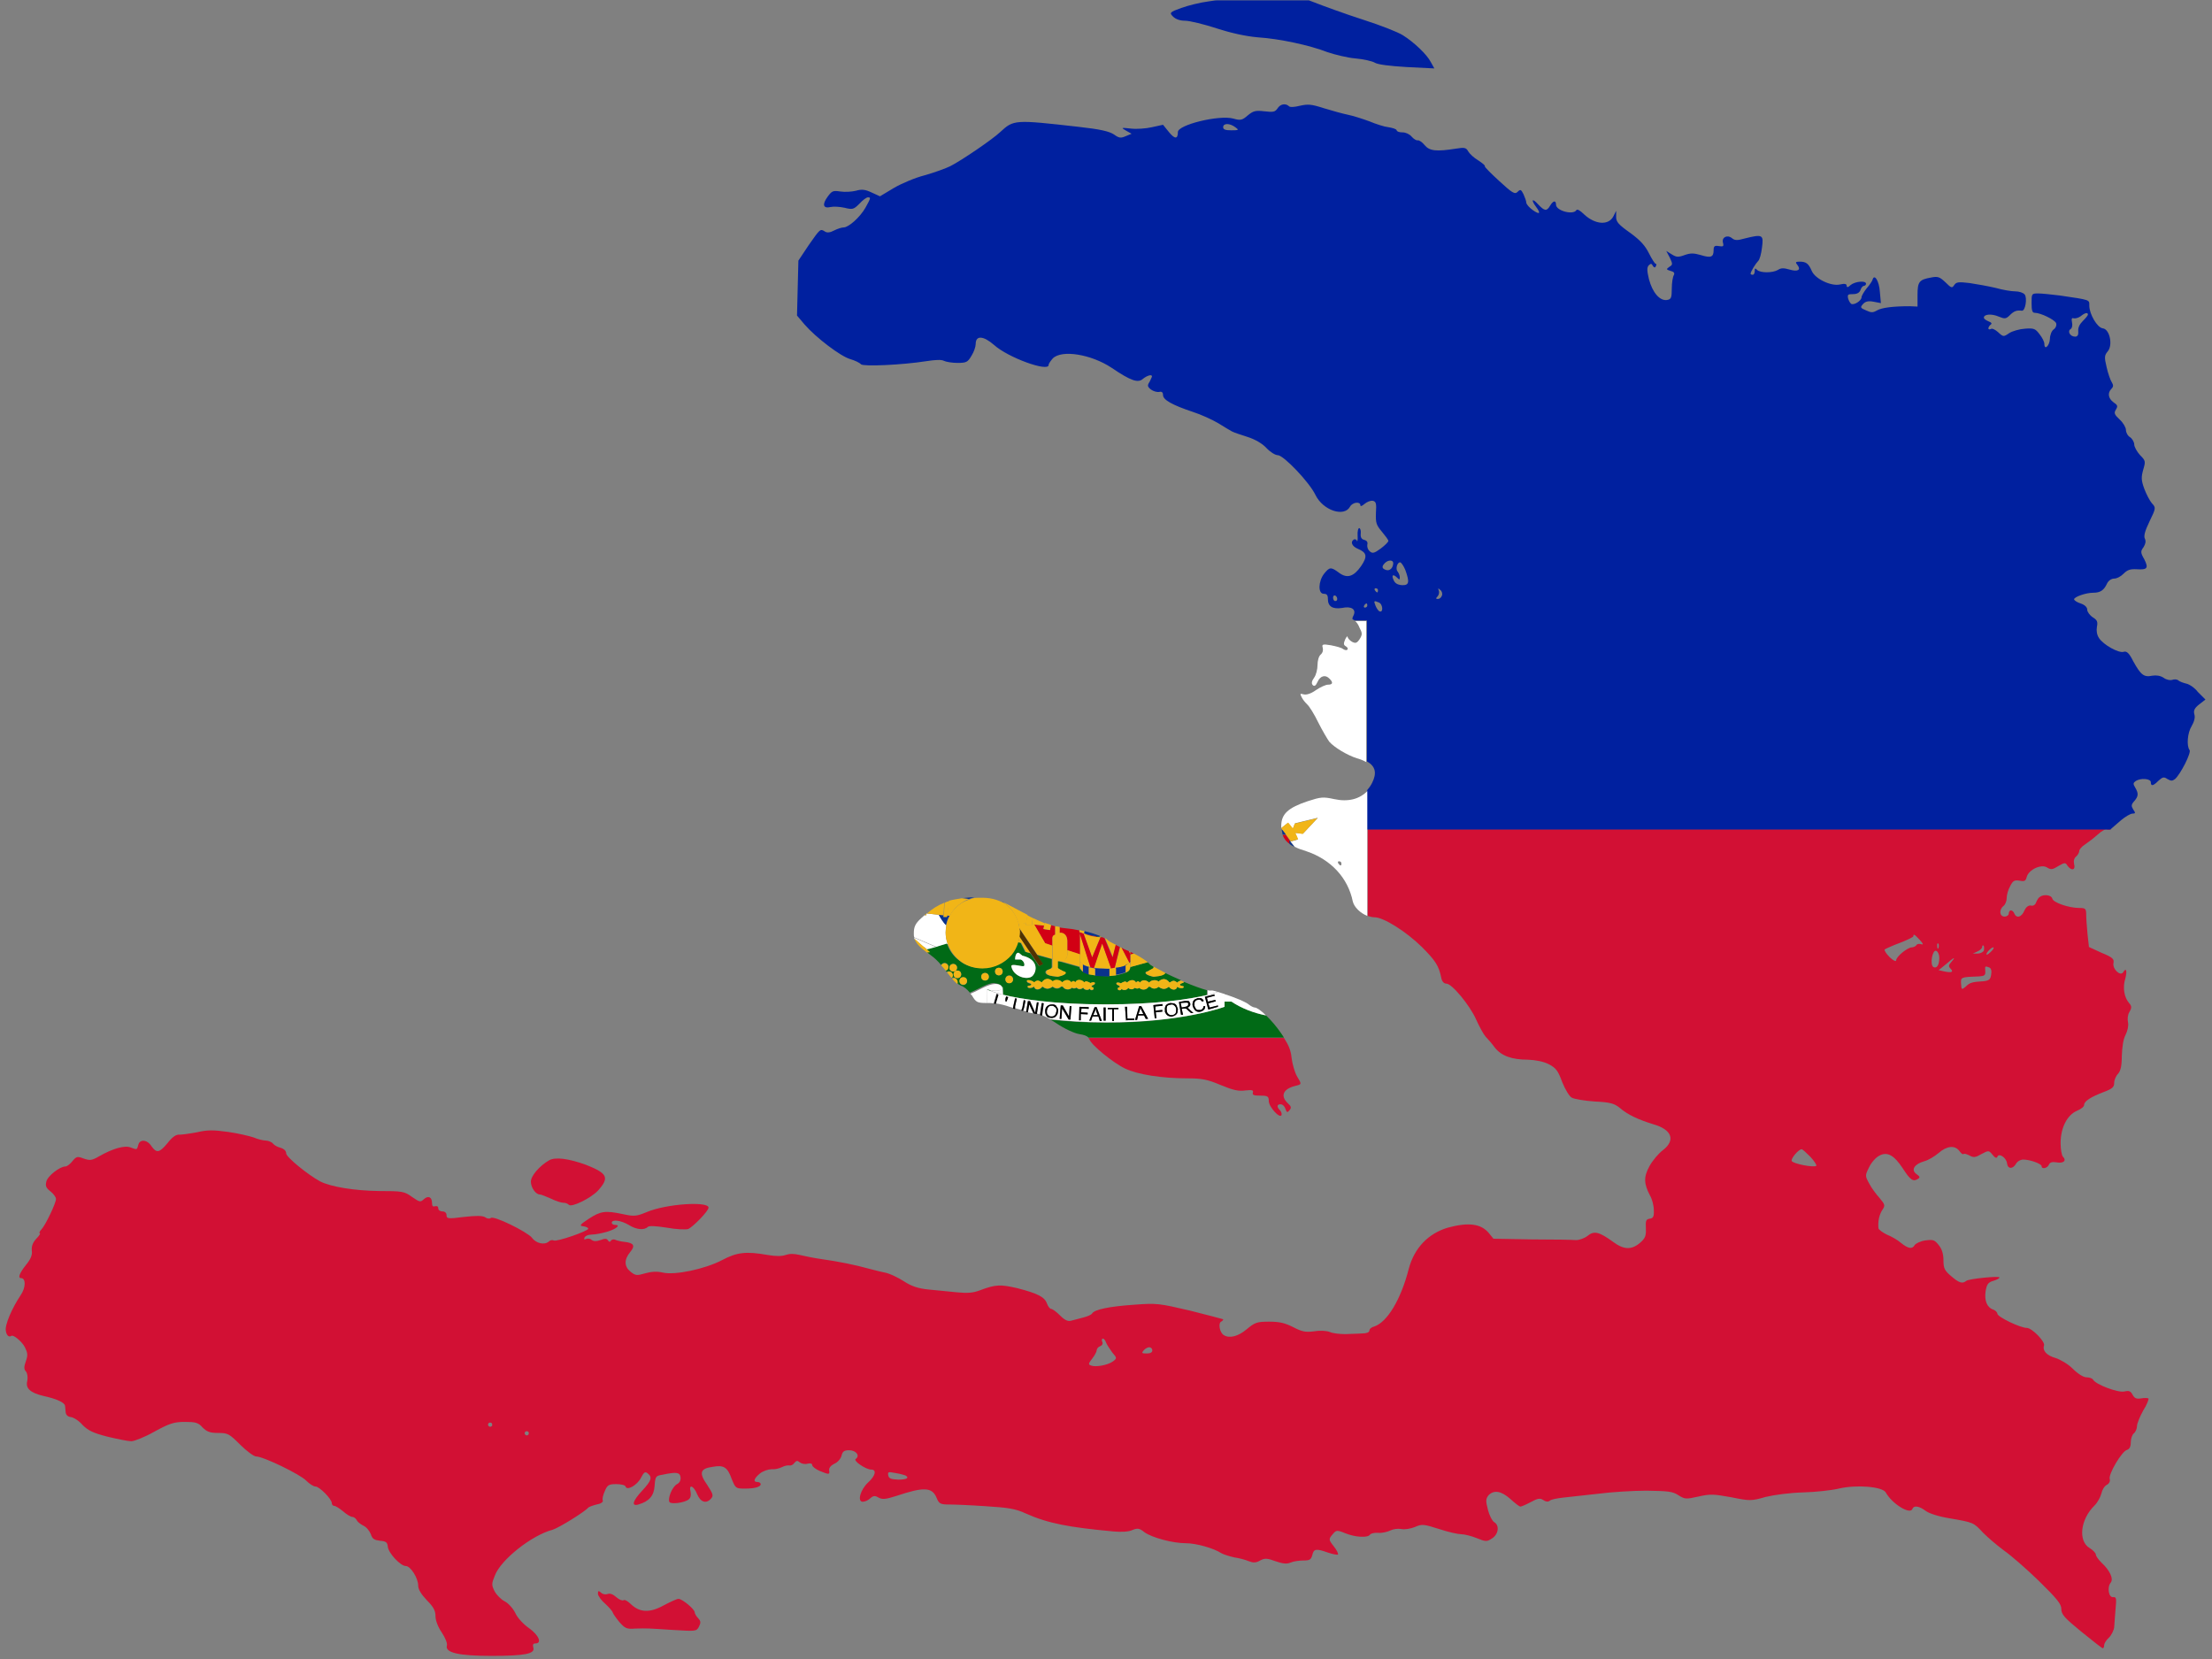 <?xml version="1.0" encoding="utf-8"?>
<!-- Generator: Adobe Illustrator 17.1.0, SVG Export Plug-In . SVG Version: 6.00 Build 0)  -->
<!DOCTYPE svg PUBLIC "-//W3C//DTD SVG 1.1//EN" "http://www.w3.org/Graphics/SVG/1.1/DTD/svg11.dtd">
<svg version="1.1" id="flag-icon-css-ht" xmlns="http://www.w3.org/2000/svg" xmlns:xlink="http://www.w3.org/1999/xlink" x="0px"
	 y="0px" viewBox="0 0 640 480" enable-background="new 0 0 640 480" xml:space="preserve">
<rect x="0" y="0" width="640" height="480" fill="#808080" stroke="none"/>
<g>
	<path fill="none" d="M601.2,95.9c-0.1-1,0.4-2.1,1.3-2.9c0.8-0.8,1.5-1.6,1.5-1.9c0-0.7-0.8-0.5-2.1,0.5c-0.7,0.4-1.6,0.7-2,0.6
		c-0.6-0.2-0.7,0.1-0.5,1.2c0.2,0.9,0,1.7-0.4,1.9c-0.9,0.6-0.1,2.2,1.2,2.2C601,97.4,601.3,97,601.2,95.9z"/>
	<path fill="none" d="M357.4,36.8c-1.6-1.2-3.5-1.2-3.5,0c0,0.7,0.7,0.9,2.4,0.9C358.5,37.7,358.5,37.6,357.4,36.8z"/>
	<path fill="none" d="M386.3,172.4c-0.3-0.2-0.6,0.1-0.6,0.6c0,0.6,0.3,1,0.6,1c0.4,0,0.6-0.2,0.6-0.6
		C386.9,173,386.7,172.6,386.3,172.4z"/>
	<path fill="none" d="M525.4,337.3c0.2-0.2-0.6-1.4-1.7-2.6c-1.2-1.2-2.3-2.2-2.5-2.2c-0.8,0-3.2,2.6-2.9,3.3
		C518.6,336.6,524.8,337.9,525.4,337.3z"/>
	<path fill="none" d="M559.4,279.8c0.9,0.6,1.7-0.6,1.7-2.7c0-0.9-0.4-1.8-0.9-2C559.1,274.7,558.3,279.1,559.4,279.8z"/>
	<path fill="none" d="M546.8,276.9c1,1,1.9,1.4,1.9,1c0-1.1,3.2-3.7,4.5-3.8c0.6,0,1.2-0.3,1.4-0.7c0.2-0.4,0.9-0.5,1.4-0.2
		c0.7,0.2,0.5-0.2-0.4-1.2c-1.6-1.7-1.9-1.9-1.9-1.1c0,0.2-1.7,1.1-3.9,1.9c-2.2,0.9-4.1,1.7-4.4,1.9
		C545.1,274.9,545.7,275.9,546.8,276.9z"/>
	<path fill="none" d="M405,162.7c-0.9,0-1.4,2-0.7,2.7c0.3,0.3,0.6,1.1,0.6,1.6c0,0.7-0.2,0.7-0.7,0.2c-1.2-1.2-1.7-0.9-1.1,0.6
		c0.4,1,1.2,1.4,2.4,1.5c2.2,0.1,2.4-0.9,0.9-4.4C406,163.7,405.3,162.7,405,162.7z"/>
	<path fill="none" d="M416.3,170.9c0.2,0.6,0,1.4-0.4,1.7c-0.5,0.5-0.5,0.7,0.1,0.7c0.4,0,0.9-0.4,1.2-1c0.2-0.5,0-1.3-0.4-1.7
		C416.1,170.1,416,170.1,416.3,170.9z"/>
	<path fill="none" d="M400.7,162.9c-1,1-0.9,1.6,0.3,2c1.1,0.4,2.1-0.6,2.1-2C403.1,161.9,401.7,161.9,400.7,162.9z"/>
	<path fill="none" d="M398.5,171.4c0.1,0,0.2-0.3,0.2-0.6c0-0.4-0.3-0.6-0.7-0.6c-0.3,0-0.4,0.2-0.2,0.6
		C398,171.1,398.3,171.4,398.5,171.4z"/>
	<path fill="none" d="M399,174.3c-1.4-0.6-1.5-0.5-0.9,1c0.2,0.7,0.8,1.5,1.2,1.6C400.3,177.3,400.1,174.7,399,174.3z"/>
	<path fill="none" d="M395.4,174.6c-0.2,0-0.5,0.2-0.7,0.6c-0.2,0.3-0.1,0.6,0.2,0.6c0.4,0,0.7-0.3,0.7-0.6
		C395.6,174.8,395.5,174.6,395.4,174.6z"/>
	<path fill="none" d="M141.8,411.5c-0.3,0-0.6,0.2-0.6,0.6c0,0.3,0.3,0.6,0.6,0.6c0.4,0,0.6-0.3,0.6-0.6
		C142.5,411.8,142.2,411.5,141.8,411.5z"/>
	<path fill="none" d="M152.4,414c-0.3,0-0.6,0.2-0.6,0.6c0,0.3,0.3,0.6,0.6,0.6c0.4,0,0.6-0.3,0.6-0.6
		C153,414.3,152.8,414,152.4,414z"/>
	<path fill="none" d="M262,426.8c-0.2-0.1-1.5-0.4-2.9-0.7c-2.1-0.4-2.4-0.4-2.1,0.7c0.1,0.9,0.7,1.2,2.9,1.2
		C262.3,428.1,263.2,427.6,262,426.8z"/>
	<path fill="none" d="M387.5,249.2c-0.3,0-0.4,0.2-0.2,0.6c0.2,0.3,0.5,0.6,0.7,0.6c0.1,0,0.2-0.3,0.2-0.6
		C388.2,249.4,387.8,249.2,387.5,249.2z"/>
	<path fill="none" d="M332.5,389.8c-0.4,0-1.2,0.4-1.6,0.9c-0.7,0.8-0.5,0.9,0.9,0.9c1,0,1.6-0.3,1.6-0.9
		C333.4,390.2,333,389.8,332.5,389.8z"/>
	<path fill="none" d="M573.9,275c0.2-0.6,0.2-1.2-0.1-1.4c-0.2-0.2-0.4-0.1-0.4,0.4c0,0.4-0.6,1-1.4,1.3l-1.4,0.6h1.4
		C572.9,275.9,573.7,275.5,573.9,275z"/>
	<path fill="none" d="M568.7,285.5c1.2-1.1,1.9-1.3,5.2-1.6c1.6-0.2,2-0.5,2.2-1.9c0.2-1.1-0.1-1.8-0.6-2.1
		c-1.2-0.4-1.2-0.5-1.1,1.1c0.1,1.2-0.3,1.4-1.8,1.5c-5.3,0.1-5.3,0.1-5.2,2.1C567.5,286.4,567.6,286.4,568.7,285.5z"/>
	<path fill="none" d="M562.7,281.1c2.1,0.4,2.6,0.1,1.6-0.9c-0.6-0.6-0.5-1,0.3-1.9c1.4-1.6,0.8-1.4-1.6,0.7l-2.1,1.7L562.7,281.1z"
		/>
	<path fill="none" d="M319.9,388.3c-0.2-0.6-0.6-1.1-0.9-1.1c-0.3,0-0.4,0.4-0.2,0.9c0.2,0.5-0.1,1.1-0.6,1.3c-0.6,0.2-1,0.7-1,1.2
		c0,0.4-0.6,1.5-1.3,2.4c-1.1,1.4-1.2,1.7-0.3,2c1.4,0.5,4.9-0.2,6.3-1.2c1.2-0.9,1.2-0.9-0.2-2.7C321,390.3,320.2,389,319.9,388.3z
		"/>
	<path fill="none" d="M576.2,275.2c0.6-0.6,0.8-1.1,0.5-1.1c-0.6,0-2.2,1.8-1.9,2.1C574.9,276.3,575.6,275.8,576.2,275.2z"/>
	<path fill="none" d="M560.9,274.2c0.2-0.4,0.1-1-0.1-1.2c-0.2-0.2-0.4,0.1-0.3,0.8C560.5,274.5,560.7,274.7,560.9,274.2z"/>
	<path fill="none" d="M378.7,0c-2.9-1.2-5.9-2-7-2c-1.1,0.1-5.2,0.2-9.1,0.4c-3.9,0.2-7.5,0.6-7.8,0.9c-0.3,0.2-1.3,0.4-2.7,0.7
		H378.7z"/>
	<path fill="#D21034" d="M177.3,466.6c0.1,0.3,0.9,1.5,1.9,2.7c1.6,1.8,2.1,2.1,4.5,1.9c3.6-0.1,3.5-0.1,11.1,0.4
		c6.5,0.4,6.7,0.4,7.4-0.9c0.6-1.2,0.6-1.6-0.2-2.5c-0.6-0.6-1-1.4-1-1.7c0-0.9-3.6-3.9-4.7-3.9c-0.5,0-2.4,0.9-4.3,1.9
		c-4,2.2-6.9,2.1-9.5-0.4c-0.8-0.8-1.8-1.4-2.1-1.1c-0.4,0.2-1.3-0.2-2.1-0.9c-0.9-0.8-1.8-1.2-2.5-0.9c-0.6,0.2-1.4,0.1-1.9-0.4
		c-0.7-0.6-0.9-0.6-0.9,0.3c0,0.6,1,2,2.2,3C176.3,465.1,177.3,466.3,177.3,466.6z"/>
	<path fill="#D21034" d="M315.2,300.7c0.5,1.6,6.8,6.8,10.4,8.5c3.6,1.7,10.6,2.8,17.9,2.8c4.2,0,5.8,0.3,9.6,1.9
		c3.6,1.5,5.3,1.9,7.2,1.6c2-0.2,2.4-0.1,2.2,0.6s0.2,0.9,2.1,0.9c2.2,0,2.5,0.2,2.5,1.6c0,1.6,3.2,5.2,3.7,4c0.1-0.4-0.1-1-0.5-1.4
		c-0.9-0.9-0.9-1.7,0.2-1.7c0.6,0,1.2,0.6,1.4,1.3c0.4,1.1,0.6,1.2,1.2,0.4c0.6-0.7,0.5-1.1-0.5-2c-2.2-2.1-1.4-4.1,2.1-5
		c2-0.5,2-0.4,0.5-2.9c-0.6-1.1-1.3-3.5-1.5-5.2c-0.2-2.1-0.8-3.6-2.2-5.8h-56.6C315,300.4,315.1,300.5,315.2,300.7z"/>
	<path fill="#D21034" d="M395.7,265c0.7,0.2,1.3,0.4,2,0.4c2.6,0,9.1,4.1,13.6,8.5c4,4,5,5.5,5.7,9c0.2,1.1,0.8,1.7,1.5,1.7
		c1.6,0,6.8,6.3,8.6,10.4c0.9,2,2.1,4.2,2.7,4.9c0.7,0.7,1.9,2.1,2.7,3.2c1.9,2.4,4.9,3.5,9.6,3.5c2.2,0.1,4.4,0.5,6,1.3
		c2.1,1.1,2.7,1.9,3.9,5.2c0.9,2.2,2.1,4.2,2.8,4.5c0.7,0.4,3.7,0.9,6.6,1.1c4.5,0.2,5.7,0.6,7.2,1.8c2.4,2.1,5.6,3.5,9.8,4.8
		c5.3,1.5,6.5,4.6,2.7,7.5c-1.2,0.9-2.9,2.9-3.8,4.5c-1.8,3.2-1.7,5.2,0.1,8.6c0.6,1,1.1,2.9,1.1,4.2c0.1,1.9-0.2,2.4-1.2,2.5
		c-1.1,0.2-1.2,0.6-1.1,2.8c0.1,2.2-0.2,2.9-1.7,4.2c-2.5,2.1-4.7,2-7.8-0.3c-4-2.9-5.5-3.3-7.4-1.7c-0.9,0.7-2.4,1.2-3.3,1.2
		c-0.9-0.1-6.7-0.2-12.8-0.2l-11.1-0.2l-1.3-1.6c-2.3-2.8-6-3.2-11.9-1.6c-5.7,1.7-9.7,5.9-11.3,11.9c-2.3,9-6.3,15.5-10,16.7
		c-0.8,0.2-1.4,0.7-1.4,1.2s-0.9,0.8-2,0.8c-1.1,0.1-3.4,0.1-4.9,0.2c-1.6,0-3.6-0.2-4.5-0.6c-1-0.4-3-0.5-4.7-0.2
		c-2.4,0.3-3.4,0.1-5.9-1.2c-2.4-1.2-3.9-1.6-7-1.6c-3.5,0-4.1,0.2-6.5,2.2c-2.5,2.1-5,2.7-6.6,1.7c-1.2-0.7-1.7-3.4-0.8-3.9
		c0.4-0.2,0.7-0.6,0.6-0.7c-0.2-0.1-4.5-1.2-9.6-2.5c-9-2.1-9.6-2.2-16.2-1.7c-7.3,0.5-11.4,1.4-12.1,2.5c-0.2,0.4-1.4,0.9-2.6,1.2
		s-2.7,0.7-3.4,0.9c-1,0.3-1.9-0.1-3.3-1.5c-1.1-1.1-2.2-1.9-2.6-1.9c-0.3,0-0.9-0.7-1.2-1.6c-0.7-1.9-2.8-2.9-8.6-4.4
		c-4.8-1.1-6.2-1.1-10.7,0.6c-2.1,0.8-3.7,0.9-6.8,0.6c-2.2-0.2-5.8-0.6-8.1-0.8c-3-0.3-4.9-0.9-7.2-2.4c-1.7-1.1-3.9-2.1-5-2.4
		c-1-0.2-3.2-0.7-5-1.2c-3.9-1.1-8.8-2.1-13.8-2.8c-2.2-0.3-5-0.9-6.3-1.2c-1.7-0.4-2.9-0.4-4.1,0c-1.2,0.4-2.8,0.4-5.2,0
		c-6.2-1.1-8.9-0.8-13.2,1.5c-5,2.6-13.6,4.4-17.1,3.6c-1.7-0.4-3.3-0.3-5.1,0.2c-2.4,0.7-2.8,0.7-4.2-0.4c-1.9-1.5-2-3.5-0.2-5.7
		c1.6-1.9,1.1-2.7-1.7-3c-1-0.1-2.2-0.4-2.6-0.6c-0.4-0.2-0.9-0.1-1.2,0.2c-0.3,0.5-0.5,0.5-0.9,0c-0.3-0.6-0.9-0.6-2.2-0.1
		c-1.2,0.4-1.9,0.4-2.6-0.1c-0.4-0.4-1.1-0.4-1.6-0.2c-0.4,0.2-0.6,0.1-0.4-0.4c0.2-0.5,1.1-0.9,2.1-0.9s3-0.4,4.4-0.8
		c2.7-0.8,4.1-2,2.4-2c-0.6,0-1-0.3-1-0.6c0-1.1,2.7-0.7,4.9,0.6c2.2,1.4,4.5,1.6,5.5,0.6c0.4-0.4,2.3-0.3,5.5,0.2
		c2.7,0.5,5.5,0.6,6.2,0.4c1.4-0.6,5.9-5.2,5.9-6.2c0-1.9-12.3-1.1-17.9,1.3c-2.9,1.2-3.6,1.3-6.8,0.6c-5.2-1.1-6.5-0.9-9.9,1.3
		c-2.6,1.7-2.9,2.1-1.6,2.2c0.7,0.1,1.4,0.4,1.4,0.7c0,0.7-9.3,3.9-10,3.4c-0.4-0.2-1-0.1-1.4,0.3c-1.2,1.1-3.7,0.6-4.9-1.1
		c-1.4-1.7-11.1-6.5-11.9-5.7c-0.3,0.3-1.1,0.2-1.6-0.2c-0.8-0.5-2.6-0.5-6.2-0.1c-4.6,0.6-5,0.5-5-0.5c0-0.7-0.5-1.1-1.2-1.1
		c-0.7,0-1.2-0.4-1.2-0.9c0-0.6-0.4-0.7-0.9-0.6c-0.6,0.2-0.9,0-0.9-0.9c0-1.8-1.1-2.3-2.4-1.1c-1,0.9-1.2,0.8-3.4-0.7
		c-2.2-1.6-2.8-1.7-9.6-1.7c-7-0.1-13.9-1.2-17-2.8c-3.5-1.9-9.8-7-9.8-8.1c0-0.7-0.6-1.3-1.6-1.6c-0.8-0.2-1.8-0.7-2.2-1.2
		c-0.4-0.5-1.4-0.9-2.1-0.9s-2.4-0.4-3.5-0.9c-1.2-0.4-4.5-1.2-7.4-1.6c-4.3-0.6-6-0.6-9,0.1c-2.1,0.4-4.4,0.7-5.1,0.7
		c-0.9-0.1-2,0.6-3.4,2.4c-2.4,2.9-3.2,3-4.7,0.9c-1.2-1.9-3.4-2.1-3.8-0.3c-0.4,1.4-0.3,1.4-2.2,0.7c-1.7-0.7-5.2,0.3-9.2,2.6
		c-2.1,1.2-2.6,1.2-4.4,0.6c-1.8-0.7-2.1-0.6-3.2,0.7c-0.7,0.9-1.6,1.6-2.1,1.6c-1.6,0-5.2,2.8-5.5,4.4c-0.3,1.2-0.1,1.8,1.2,2.8
		c0.9,0.7,1.6,1.7,1.6,2.2c0,1.2-3,7.5-4.2,8.8c-0.6,0.6-0.7,1.1-0.5,1.1c0.3,0-0.1,0.7-1,1.6c-1,1.1-1.4,2.1-1.3,3.4
		c0.2,1.3-0.3,2.5-1.7,4.2c-1.9,2.4-2.4,3.8-1.4,3.8c1.4,0,1.4,2.7-0.1,4.9c-2.6,3.9-4.7,8.8-4.3,10.4c0.2,1.3,0.9,1.9,1.6,1.4
		c0.6-0.4,3.1,1.7,3.9,3.3c0.8,1.6,0.9,2.3,0.3,4c-0.6,1.6-0.6,2.4,0,3c0.4,0.5,0.6,1.6,0.4,2.7c-0.6,2.2,0.9,3.5,4.7,4.4
		c3.7,0.8,6.1,1.9,6.2,2.8c0.1,0.4,0.1,1.2,0.2,1.9c0.1,0.8,0.6,1.3,1.5,1.4c0.8,0.1,2.4,1.1,3.4,2.3c1.6,1.6,3,2.3,7.3,3.4
		c2.9,0.7,6,1.3,6.8,1.3c0.8,0,3.9-1.2,6.7-2.8c4.4-2.4,5.7-2.8,8.8-2.8c3,0,3.9,0.2,5.1,1.6c1.2,1.2,2.1,1.6,4.5,1.6
		c2.8,0,3.2,0.2,6.4,3.4c1.9,1.9,4,3.4,4.6,3.4c2.1,0,12.8,5.2,14.5,7c0.9,0.9,2.1,1.7,2.7,1.7c1.1,0,4.7,3.6,4.7,4.8
		c0,0.4,0.3,0.8,0.7,0.8c0.4,0,1.5,0.7,2.6,1.6c1,0.9,2.2,1.6,2.7,1.6c0.4,0,0.9,0.4,1.2,0.9c0.2,0.5,1.1,1.2,1.9,1.6
		c0.9,0.4,1.8,1.5,2.2,2.5c0.4,1.4,1.1,1.7,2.7,1.9c1.7,0.1,2.1,0.5,2.2,1.7c0.2,1.9,3.7,5.6,5.2,5.6c1.4,0,3.6,3.5,3.6,5.7
		c0,1.1,0.9,2.5,2.5,4.2c1.9,1.9,2.5,3,2.5,4.6c0,1.2,0.7,3.1,1.8,4.7c1,1.5,1.7,3.2,1.5,3.8c-0.6,2.1,3.5,3,12.9,3
		c9.6,0,12.7-0.6,12.1-2.4c-0.2-0.8-0.1-1.2,0.6-1.2c2,0,1-2.4-1.8-4.4c-1.6-1.1-3.4-3-4-4.4c-0.7-1.4-2.1-2.9-3.1-3.4
		c-1-0.5-2.3-1.8-2.9-2.9c-0.9-1.8-0.9-2.2,0.1-4.6c1.7-4.5,10.6-11.6,16.7-13.2c1.9-0.6,9.3-5.2,10.3-6.4c0.2-0.2,1.2-0.6,2.4-0.9
		c1.2-0.2,2-0.7,1.8-1.2c-0.2-0.4,0.1-1.6,0.6-2.7c0.7-1.7,1.1-2,3.3-2c1.4,0,2.6,0.3,2.7,0.7c0.4,1.3,3.4-0.4,4.5-2.6
		c0.8-1.6,1.2-1.8,1.9-1.2c1.4,1.1,1.1,2.1-1.6,5c-2.8,3-3.2,4.6-1.1,4c3.1-0.9,4.5-2.5,4.7-5.4c0.2-2.7,0.3-2.9,2.2-3.2
		c4.2-0.9,5.1-0.7,5.3,0.7c0.1,0.8-0.2,1.6-1,2c-1.4,0.7-2.8,4.2-2.2,5.2c0.5,0.7,4.4,0.2,5.6-0.8c0.5-0.4,0.7-1.2,0.5-2.2
		c-0.6-2.3,0.9-1.8,1.9,0.7c1,2.4,2.7,2.9,4.1,1.2c0.7-0.8,0.4-1.4-1.2-3.9c-2.4-3.4-2.1-4.7,1.6-5.2c3.2-0.6,4.3,0.1,5.5,3.5
		c1.1,2.7,1.2,2.8,3.8,2.8c2.9,0,4.6-0.5,4.6-1.3c0-0.3-0.4-0.6-0.9-0.6c-1.4,0-1.1-1,0.7-2.5c0.9-0.7,2.4-1.2,3.3-1.2
		c0.9,0.1,2.2-0.2,3-0.6c0.8-0.4,1.7-0.6,2.2-0.5c0.4,0.1,1.1-0.2,1.4-0.7c0.6-0.7,0.9-0.8,1.6-0.2c0.5,0.4,1.5,0.6,2.2,0.4
		c0.8-0.2,1.4-0.1,1.4,0.4c0,0.4,1,1.2,2.2,1.7c2.7,1.1,2.9,1.1,2.7-0.2c-0.1-0.7,0.5-1.4,1.5-1.9c1-0.4,1.9-1.5,2.1-2.4
		c0.3-1.2,0.8-1.5,2.2-1.5c2,0,3.2,1.6,1.9,2.5c-0.9,0.5,2.9,3.1,4.5,3.1c1.6,0,1.2,1.8-0.9,3.7c-2.3,2.1-3.2,5.6-1.6,5.6
		c0.6,0,1.6-0.4,2.2-1c0.9-0.8,1.4-0.8,2.4-0.2c1.1,0.6,2.1,0.5,5.2-0.5c7.8-2.6,10.3-2.6,11.6,0.6c0.7,1.7,1.1,1.9,3.7,1.9
		c1.6,0,6.3,0.2,10.6,0.5c6.3,0.4,8.5,0.7,11.5,2.1c6.5,2.9,12.5,4,25.4,5.2c2.2,0.2,4.4,0.1,5.4-0.4c1.5-0.6,2-0.6,3.5,0.6
		c2.2,1.6,8.2,3.2,12,3.2c2.9,0,8,1.4,10.3,2.9c0.7,0.4,2.4,0.9,3.7,1.2c1.4,0.2,3.3,0.7,4.2,1.1c1.3,0.5,2.1,0.5,3.3-0.2
		c1.3-0.7,2-0.7,4.4,0.2c2.1,0.7,3.2,0.9,4.4,0.4c0.9-0.4,2.6-0.6,3.7-0.6c1.8,0,2.2-0.2,2.6-1.6c0.4-1.8,1.1-1.9,4.5-0.7
		c1.4,0.5,2.7,0.7,2.9,0.6c0.2-0.2-0.3-1.3-1.2-2.4c-1.5-1.9-1.5-2.1-0.4-3.4s1.2-1.4,3.7-0.4c2.9,1.2,6.6,1.4,7.2,0.4
		c0.2-0.3,1.2-0.6,2.4-0.5c1.1,0.1,2.7-0.3,3.5-0.7c0.8-0.4,2.2-0.6,3.2-0.4c0.9,0.2,2.7-0.1,3.9-0.6c2-0.9,2.6-0.8,7,0.6
		c2.7,0.9,5.5,1.5,6.4,1.5s2.9,0.5,4.4,1.1c2.7,1.1,3,1.1,4.5,0.1c1.9-1.2,2.2-3.8,0.6-4.7c-0.6-0.4-1.4-2-1.8-3.6
		c-0.7-2.6-0.6-3.2,0.2-4.2c1.6-1.6,3.7-1.2,6.3,1.1c1.3,1.2,2.6,2.2,2.9,2.2s1.7-0.6,3-1.3c2-1.1,2.7-1.2,3.6-0.6
		c0.7,0.5,1.4,0.6,1.9,0.2c0.4-0.4,2.2-0.7,3.9-0.9c1.7-0.2,6.2-0.7,10-1.1c3.8-0.5,10.1-0.9,14.1-0.9c6.2,0.1,7.5,0.2,9.2,1.3
		c1.9,1.2,2.2,1.2,5.8,0.4c3.5-0.8,4.4-0.7,9.5,0.2c5.4,1.1,5.8,1.1,10-0.1c2.5-0.6,7-1.2,10.8-1.3c3.6-0.1,8.2-0.6,10.3-1.1
		c5.1-1.2,12.6-0.6,13.6,1.1c1.9,3.4,7.1,6.5,7.7,4.8c0.4-1.1,1.9-0.9,3.8,0.5c1,0.8,3.9,1.7,7,2.2c7,1.2,6.9,1.2,9.7,4.2
		c1.4,1.4,4.1,3.7,6,5.1c2,1.4,6.5,5.3,10.1,8.8c5.3,5.2,6.5,6.7,6.5,8.1c0,1.6,0.9,2.6,5.8,6.6c3.2,2.6,6,4.8,6.2,4.8
		s0.4-0.4,0.4-0.9c0-0.5,0.6-1.5,1.4-2.2c0.7-0.7,1.4-2.1,1.5-3c0.1-0.9,0.2-3.3,0.4-5.3c0.3-3.1,0.2-3.5-0.7-3.4
		c-1.3,0.2-1.8-2.9-0.7-4.2c0.9-1.1-0.3-3.6-2.7-5.8c-0.9-0.9-1.6-1.9-1.6-2.3c0-0.4-0.8-1.3-1.8-1.9c-3.4-2-2.7-8.3,1.4-12.3
		c0.9-0.9,1.7-2.4,2-3.5c0.2-1,0.9-2.2,1.6-2.5c0.7-0.4,1-1.1,0.8-1.7c-0.4-1.4,3.5-8,5-8.4c0.7-0.2,1.1-0.9,1.1-2.2
		c0-1,0.4-2.2,0.9-2.6c0.5-0.4,0.9-1.4,0.9-2.1s0.8-2.7,1.8-4.5c1.1-1.7,1.7-3.4,1.5-3.5s-1.1-0.2-2.1,0c-1.4,0.2-1.9,0-2.5-1.1
		c-0.6-1.1-1.1-1.2-2.4-0.9c-1.8,0.4-8.2-2-9-3.4c-0.2-0.4-1.1-0.7-1.9-0.7c-0.9,0-2.5-1-4-2.5c-1.4-1.4-3.7-2.7-5-3.1
		c-2.5-0.7-3.8-2.1-3.3-3.6c0.4-1.1-3.5-5.1-5-5.1c-1.9,0-8.5-3.2-8.5-4.1c0-0.4-0.6-1-1.2-1.2c-1.8-0.6-2.6-2.6-2.2-5.3
		c0.3-1.9,0.7-2.6,2.2-3c1-0.3,1.8-0.7,1.8-1c0-0.5-9,0.4-9.6,1c-1.1,0.9-2.1,0.6-4.4-1.4c-1.9-1.6-2.2-2.3-2.2-4.6
		c0-1.7-0.4-3.2-1.4-4.4c-1.2-1.5-1.6-1.6-3.9-1.3c-1.4,0.2-2.7,0.9-3,1.3c-0.7,1.3-1.9,1.1-4-0.6c-0.9-0.8-2.8-1.9-4.1-2.4
		c-1.2-0.6-2.3-1.4-2.4-1.8c-0.2-2,0.2-3.9,1.1-5.3c0.9-1.3,0.8-1.6-0.8-3.5c-1-1.1-2.4-3-3-4.2c-1.2-2.2-1.2-2.3,0-4.7
		c0.6-1.3,1.9-2.8,2.9-3.3c2.3-1.3,4.3-0.2,6.8,3.6c2.2,3.4,3,4,4.4,3.1c0.7-0.4,0.6-0.7-0.4-1.4c-1.7-1.2-0.6-2.9,2.2-3.7
		c1.2-0.3,3-1.4,4.2-2.4c2.4-2.1,4.7-2.3,6-0.6c0.5,0.7,1,1.1,1.2,0.9c0.2-0.2,0.9,0,1.7,0.4c1.2,0.7,1.8,0.6,3.5-0.4
		c2.1-1.1,2.1-1.1,3.2,0.2c0.7,0.9,1.2,1.1,1.4,0.6c0.4-1.2,2.6,0.2,2.8,1.9c0.2,1.7,1.7,1.7,2.6,0.1c0.4-0.7,1.3-1.2,2.1-1.2
		c1.9,0,5.3,1.2,5.3,1.9c0,1,1.7,0.6,2.1-0.4c0.3-0.7,0.9-0.9,2.2-0.7c2,0.4,3-0.5,1.9-1.6c-0.4-0.4-0.7-2.2-0.7-4
		c0-4.4,1.9-8.1,4.7-9.3c1.2-0.5,2.1-1.2,2.1-1.7c0-1.1,1.9-2.3,5.8-3.8c2.4-0.9,2.9-1.4,2.9-2.6c0-0.8,0.5-2,1.1-2.6
		c0.7-0.8,1.1-2.1,1.1-5.1c0.1-2.6,0.4-4.9,1.1-6.2c0.6-1.2,0.9-2.7,0.7-3.6c-0.2-0.9-0.1-2.2,0.4-3c0.7-1.2,0.7-1.7-0.1-2.6
		c-1.4-1.6-1.9-4.5-1.1-7c0.6-2.3,0.3-3.4-0.6-1.9c-0.8,1.3-3.2-1-2.8-2.7c0.2-1.1-0.2-1.6-3.4-2.9l-3.7-1.7l-0.4-3.6
		c-0.2-2.1-0.4-4.6-0.4-5.7c0-1.8-0.2-2-2-2c-3.1,0-7.6-1.6-7.8-2.7c-0.2-1-2.4-1.4-3.6-0.5c-0.4,0.2-0.8,0.9-1.1,1.6
		c-0.2,0.7-0.9,1.1-1.5,0.9c-0.7-0.1-1.4,0.4-1.9,1.5c-0.8,1.9-2.3,2.3-2.9,0.8c-0.2-0.5-0.6-0.9-1-0.9c-0.3,0-0.6,0.4-0.6,0.9
		c0,0.5-0.6,0.9-1.2,0.9c-1.5,0-1.7-2-0.3-3.1c0.5-0.4,0.9-1.4,0.9-2.3c0-0.8,0.4-2.4,1-3.4c0.8-1.6,1.2-1.8,2.7-1.6
		c1.5,0.3,1.8,0.1,2.1-1.1c0.6-2.1,4.2-3.8,5.9-2.7c1.1,0.7,1.6,0.6,3.2-0.4c1.9-1.1,2.1-1.1,2.7-0.1c1.2,1.6,2.4,1.2,1.9-0.5
		c-0.2-0.9,0-1.7,0.6-2.2c0.5-0.4,0.9-1.2,0.9-1.6c0-0.4,0.7-1.3,1.7-1.9c0.9-0.6,2.6-1.9,3.7-2.9c1.1-1,2.2-1.6,2.6-1.4
		c0.3,0.2,0.9,0.1,1.3-0.1H395.7V265z M141.8,412.8c-0.3,0-0.6-0.3-0.6-0.6c0-0.4,0.3-0.6,0.6-0.6c0.4,0,0.6,0.2,0.6,0.6
		C142.5,412.5,142.2,412.8,141.8,412.8z M152.4,415.3c-0.3,0-0.6-0.3-0.6-0.6c0-0.4,0.3-0.6,0.6-0.6c0.4,0,0.6,0.2,0.6,0.6
		C153,415,152.8,415.3,152.4,415.3z M259.9,428.1c-2.1-0.1-2.7-0.3-2.9-1.2c-0.2-1.1,0-1.1,2.1-0.7c1.4,0.2,2.6,0.6,2.9,0.7
		C263.2,427.6,262.3,428.1,259.9,428.1z M322,393.9c-1.5,1.1-5,1.7-6.3,1.2c-0.9-0.3-0.8-0.6,0.3-2c0.7-0.9,1.3-2,1.3-2.4
		c0-0.4,0.4-1,1-1.2c0.6-0.2,0.9-0.8,0.6-1.3c-0.2-0.5-0.1-0.9,0.2-0.9c0.3,0,0.7,0.5,0.9,1.1c0.2,0.6,1.1,1.9,1.8,2.9
		C323.2,392.9,323.2,393,322,393.9z M331.8,391.6c-1.4,0-1.6-0.1-0.9-0.9c0.4-0.5,1.2-0.9,1.6-0.9c0.5,0,0.9,0.4,0.9,0.9
		C333.4,391.3,332.8,391.6,331.8,391.6z M576.7,274.1c0.3,0,0.1,0.5-0.5,1.1c-0.6,0.6-1.2,1.1-1.4,1
		C574.4,275.9,576.1,274.1,576.7,274.1z M572.1,275.3c0.7-0.3,1.4-0.9,1.4-1.3c0-0.4,0.2-0.6,0.4-0.4c0.2,0.2,0.2,0.8,0.1,1.4
		c-0.2,0.5-1.1,0.9-1.8,0.9h-1.4L572.1,275.3z M572.6,282.5c1.5-0.1,1.9-0.3,1.8-1.5c-0.1-1.6-0.1-1.5,1.1-1.1
		c0.6,0.2,0.8,1,0.6,2.1c-0.2,1.4-0.6,1.7-2.2,1.9c-3.4,0.2-4,0.4-5.2,1.6c-1.1,0.9-1.2,0.9-1.3-0.8
		C567.3,282.7,567.2,282.7,572.6,282.5z M564.6,278.3c-0.8,0.9-0.9,1.3-0.3,1.9c1,1,0.5,1.3-1.6,0.9l-1.8-0.4l2.1-1.7
		C565.4,276.9,566,276.7,564.6,278.3z M560.8,273c0.2,0.2,0.2,0.7,0.1,1.2c-0.2,0.5-0.4,0.3-0.4-0.4
		C560.4,273.1,560.6,272.8,560.8,273z M560.2,275.1c0.5,0.2,0.9,1.1,0.9,2c0,2.1-0.7,3.2-1.7,2.7
		C558.3,279.1,559.1,274.7,560.2,275.1z M545.3,274.7c0.3-0.2,2.2-1.1,4.4-1.9c2.1-0.8,3.9-1.7,3.9-1.9c0-0.8,0.3-0.6,1.9,1.1
		c0.9,1,1.1,1.4,0.4,1.2c-0.6-0.2-1.2-0.1-1.4,0.2c-0.2,0.4-0.9,0.7-1.4,0.7c-1.3,0.1-4.5,2.7-4.5,3.8c0,0.4-0.9,0-1.9-1
		C545.7,275.9,545.1,274.9,545.3,274.7z M521.3,332.5c0.2,0,1.3,1,2.5,2.2c1.1,1.2,1.9,2.4,1.7,2.6c-0.6,0.6-6.8-0.6-7.1-1.4
		C518.1,335.2,520.4,332.5,521.3,332.5z"/>
	<path fill="#D21034" d="M158.9,335.7c-2.8,1.6-5.3,4.5-5.3,6.2c0,1.7,1.4,3.7,2.6,3.7c0.4,0,1.8,0.6,3.2,1.2c1.4,0.7,3,1.2,3.6,1.2
		c0.6,0,1.2,0.2,1.6,0.6c0.8,0.8,6.3-1.9,8.4-4.1c3.4-3.8,2.8-5-3.5-7.5C164.5,335.2,160.7,334.7,158.9,335.7z"/>
	<path fill="#00209F" d="M632.6,197.8c-0.9-0.2-1.9-0.6-2.3-0.9c-0.4-0.4-1.2-0.4-1.8-0.2c-0.6,0.2-1.7,0-2.5-0.6
		c-0.9-0.6-2.1-0.8-3.3-0.6c-2.4,0.5-3.3-0.2-5.5-4.2c-1.2-2.4-1.9-3-2.8-2.7c-1.4,0.4-5.8-2-7.1-4c-0.6-0.9-0.8-2.1-0.6-3.2
		c0.3-1.5,0.1-2-1.2-2.8c-0.9-0.6-1.6-1.6-1.6-2.2c0-0.7-0.7-1.4-1.9-1.8c-1-0.3-1.9-0.9-1.9-1.2c0-0.7,3.4-1.9,5.5-1.9
		c2.1,0,3.1-0.7,4-2.6c0.4-0.9,1.3-1.5,2.1-1.5s1.9-0.6,2.7-1.4c1.1-1.1,1.9-1.4,3.8-1.3c3.1,0.2,3.5-0.3,2.2-2.9
		c-1.1-1.9-1.1-2.3-0.2-3.5c0.6-1,0.7-1.7,0.4-2.4c-0.4-0.7-0.1-2.1,1.3-5c1.9-3.9,1.9-4,0.7-5.3c-0.6-0.7-1.6-2.6-2.2-4.2
		c-0.9-2.5-0.9-3.3-0.3-5.5c0.7-2.4,0.7-2.6-0.9-4.2c-0.9-1-1.7-2.4-1.7-3.1c0-0.7-0.6-1.7-1.2-2.1c-0.7-0.4-1.2-1.4-1.2-2.1
		c0-0.7-0.8-2.1-1.8-3c-1.6-1.5-1.7-1.9-1.1-2.9c0.6-1,0.5-1.3-0.7-2.1c-1.5-1.1-1.8-2.7-0.6-3.9c0.6-0.6,0.6-1.1,0.1-1.9
		c-0.4-0.6-1.1-2.6-1.5-4.4c-0.7-2.9-0.6-3.4,0.3-4.5c1.6-1.8,0.6-6.5-1.4-6.7c-1.6-0.2-3.9-4.1-3.9-6.6c0-1.7,0.4-1.6-8.5-2.9
		c-2.4-0.3-5.3-0.6-6.3-0.6c-1.9,0-1.9,0.1-1.9,2.8c0,2.1,0.2,2.8,0.9,2.8c1.7,0,5.8,2,6.2,3c0.2,0.6-0.1,1.4-0.7,1.8
		c-0.6,0.4-1.1,1.7-1.1,2.8c-0.1,1.9-1.6,3.4-1.6,1.4c0-0.6-0.6-1.8-1.4-2.8c-1.2-1.6-1.6-1.8-4.2-1.6c-1.6,0.1-3.7,0.7-4.6,1.3
		c-1.6,1.1-1.7,1.1-3.2-0.3c-0.8-0.7-1.7-1.2-2.1-0.9c-0.4,0.2-0.7,0.1-0.7-0.2c0-0.3,0.3-0.8,0.7-1.1c0.4-0.3,0.2-0.6-0.6-0.9
		c-0.7-0.3-1.4-0.7-1.4-1.1c0-1,2.2-1.2,4.3-0.3c1.7,0.7,2.1,0.7,3.2-0.4c1.2-1.2,2-1.5,3.5-1.3c1,0.1,1.6-3.7,0.8-4.7
		c-0.4-0.5-1.6-0.9-2.7-0.9s-3.6-0.4-5.7-1c-2.1-0.5-5.5-1.1-7.5-1.4c-3.3-0.4-3.9-0.3-4.5,0.6c-0.6,0.9-0.8,0.9-2.5-0.8
		c-1.7-1.6-2.2-1.8-4.2-1.4c-3.4,0.6-3.9,1.2-3.9,5v3.4l-2.3-0.1c-4.7,0-8,0.4-9.4,1.2c-1.2,0.7-1.7,0.7-3.2,0
		c-1.7-0.7-1.7-0.9-0.9-1.8c0.7-0.8,1.6-1,3.1-0.7l2.1,0.4l-0.3-3.3c-0.2-3.1-1.6-5.3-2.1-3.5c-0.1,0.4-0.9,1.6-1.7,2.5
		c-0.8,1-1.5,2.2-1.5,2.6c0,1-2.2,2.4-3,1.9c-0.3-0.2-0.7-0.9-0.9-1.6c-0.2-1.1,0-1.2,1.4-1.2c1.2,0,1.9-0.4,2.2-1.2
		c0.2-0.7,0.7-1.2,1-1.2c0.3,0,0.6-0.3,0.6-0.6c0-1-3.2-0.7-4.5,0.4c-0.7,0.7-1.1,0.7-1.1,0.2c0-0.6-0.6-0.7-1.9-0.4
		c-2.6,0.6-7.2-1.6-8.2-3.9c-0.9-2.1-1.6-2.7-3.5-2.7c-1.2,0-1.3,0.2-0.7,0.9c1.2,1.5,0.2,2.1-2.2,1.4c-1.7-0.5-2.5-0.5-3.4,0.1
		c-1.5,0.9-5.1,0.9-6,0c-0.6-0.6-0.7-0.5-0.7,0.3c0,0.6-0.2,1.1-0.6,1.1c-0.3,0-0.6-0.1-0.6-0.3c0-0.6,1.5-3,2.2-3.7
		c0.4-0.3,0.9-2.1,1.1-3.9c0.5-3.7,0.2-3.9-5-2.6c-2.1,0.6-2.9,0.6-3.7-0.1c-1.4-1.1-3-0.2-2.6,1.3c0.3,1.1,0.1,1.2-1.2,1
		c-1.2-0.2-1.5,0-1.5,1.2c0,2-0.8,2.3-3.7,1.4c-2.1-0.6-3-0.6-4.7,0c-1.9,0.7-2.4,0.6-3.7-0.2l-1.6-1l1,1.9c0.9,1.9,0.9,2.1-0.1,2.7
		c-1,0.7-0.9,0.8,0.4,1.2c0.9,0.2,1.2,0.6,0.9,1.2c-0.3,0.4-0.6,2.2-0.6,3.9c0,2.7-0.2,3.1-1.4,3.3c-2.1,0.3-4.2-2.2-5.2-6
		c-0.6-2.5-0.6-3.4-0.1-4c0.6-0.6,0.9-0.6,1.2,0.1c0.4,0.6,0.7,0.6,0.9,0.1c0.2-0.4,0.2-0.7-0.1-0.7c-0.2,0-1.1-1.4-1.9-3
		c-1.1-2.2-2.4-3.7-5.4-5.9c-3.4-2.4-4.1-3.2-4.1-4.6V61l-0.8,1.6c-1.4,2.7-5.3,2.4-8.5-0.6c-1.1-1.1-2-1.6-2.2-1.2
		c-0.9,1.5-5.9,0.2-5.9-1.6c0-1.3-0.8-1.2-1.7,0.3c-1,1.7-1.6,1.6-3.5-0.4c-1.7-1.9-2.1-1.3-0.6,0.7c1.5,2,1.1,2.4-0.9,1
		c-1-0.7-1.9-1.7-1.9-2.2c0-0.4-0.4-1.5-0.8-2.4c-0.7-1.4-0.9-1.5-1.7-0.7c-0.8,0.8-1.5,0.4-5.3-3.1c-2.4-2.2-4.3-4.1-4.2-4.3
		c0.2-0.2-0.7-0.9-1.9-1.7c-1.2-0.7-2.5-1.9-2.9-2.6c-0.6-1.1-1.1-1.2-3.5-0.8c-5.7,0.9-7.7,0.7-9.1-1c-0.7-0.9-1.7-1.5-2-1.4
		c-0.4,0.1-1.2-0.4-1.8-1.1c-0.6-0.7-1.7-1.2-2.6-1.2s-1.6-0.2-1.7-0.6s-1.2-0.7-2.4-0.9c-1.1-0.1-3.6-0.9-5.5-1.7
		c-1.9-0.7-4.7-1.6-6.2-1.9c-1.5-0.3-4.7-1.2-7-1.9c-3.7-1.2-4.6-1.2-6.9-0.7c-1.6,0.4-2.9,0.5-3.2,0.1c-1-0.9-2.5-0.6-3.3,0.7
		c-0.7,1-1.2,1.1-3.8,0.8c-2.6-0.3-3.2-0.1-4.8,1.2c-1.6,1.4-2.1,1.5-4.2,0.9c-4.1-1.1-16,1.8-16,3.9s-0.9,2.1-2.6,0l-1.7-2.1
		l-3.2,0.7c-1.7,0.4-4.5,0.6-6.1,0.4c-2.9-0.3-2.9-0.3-1.4,0.6l1.6,0.9l-1.7,0.7c-1.4,0.6-1.9,0.6-3.4-0.5
		c-1.4-0.9-3.9-1.5-10.2-2.2c-18.6-2.1-18.8-2.1-22.7,1.5c-2.2,2.1-11.3,8.3-14.5,9.9c-1.2,0.6-4.5,1.8-7.3,2.6
		c-2.8,0.7-6.8,2.4-9,3.7l-4,2.4l-2.4-1.1c-1.9-0.9-2.9-1-4.6-0.5c-1.2,0.3-3.2,0.4-4.5,0.2c-2.1-0.3-2.4-0.2-3.7,1.6
		c-1.6,2.2-1.2,3.4,0.9,2.9c0.8-0.2,2.6-0.1,4,0.2c2.4,0.6,2.7,0.5,4.4-1.2c0.9-1,2-1.8,2.4-1.8c0.9,0,0.9,0.1-0.7,3
		c-1.6,2.8-4.9,5.7-6.3,5.7c-0.6,0-1.8,0.4-2.8,0.9c-1.1,0.6-2,0.7-2.6,0.3c-1.4-0.9-1.4-0.8-4.7,3.9l-3,4.5l-0.2,7.9l-0.2,8
		l2.2,2.6c3.3,3.8,10.4,9.2,13.2,10c1.4,0.4,2.8,1.1,3.1,1.5c0.7,0.7,11.9,0.2,18.9-0.9c2.6-0.4,4.4-0.5,5.1-0.1
		c0.6,0.3,2.4,0.6,3.9,0.6c2.6,0,3-0.2,4.1-2.1c0.7-1.1,1.2-2.6,1.2-3.4c0-2.5,2.2-2.4,5.3,0.3c4.1,3.7,15.8,7.9,15.8,5.8
		c0-0.4,0.6-1.2,1.2-1.9c2.6-2.6,11.1-1.2,17,2.7c5.6,3.8,7.7,4.5,9.1,3.2c1.1-0.9,2.6-1.4,2.6-0.7c0,0.2-0.4,0.9-0.7,1.6
		c-0.7,1-0.6,1.4,0.4,2.2c0.7,0.5,1.7,0.8,2.4,0.7c0.7-0.2,1.1,0.1,1.1,0.9c0,1.4,2.7,2.9,8.7,4.9c2.2,0.7,5.5,2.2,7.2,3.2
		c1.7,1.1,3.5,2.1,4,2.4c0.5,0.3,2.6,1,4.5,1.6c2.2,0.7,4.3,1.9,5.5,3.2c1.1,1.2,2.6,2.1,3.3,2.1c1.7,0,9.2,7.9,10.9,11.5
		c2.2,4.5,8.3,6.5,10,3.4c0.7-1.3,3-1.6,3-0.4c0,0.4,0.5,0.2,1.2-0.4c0.7-0.6,1.7-1,2.4-0.9c0.9,0.2,1.1,0.7,0.9,3.5
		c-0.1,2.9,0.1,3.5,1.7,5.4c1,1.2,1.9,2.4,1.9,2.7s-1,1.3-2.2,2.2c-1.9,1.4-2.4,1.5-3.2,0.8c-0.5-0.4-0.8-1.2-0.7-1.9
		c0.2-0.7-0.1-1.2-0.9-1.4c-0.8-0.2-1.1-0.8-1-1.8c0.1-0.8-0.1-1.5-0.4-1.6c-0.3-0.1-0.6,0.9-0.5,2.2c0.1,1.2-0.1,1.9-0.2,1.5
		c-0.1-0.4-0.6-0.6-0.9-0.4c-1.1,0.7-0.5,2,1.2,2.7c2.6,1.1,2.8,2.2,0.9,5c-2.1,3-4,3.7-6.4,1.9c-2.3-1.7-2.7-1.7-4.3,0.3
		c-1.7,2.2-1.8,5.8-0.1,5.8c0.9,0,1.2,0.4,1.2,1.5c0,2.2,1.4,3,4.1,2.6c2.7-0.6,4.2,0.4,3.3,2.2c-0.4,0.7-0.4,1.2,0,1.2
		c0.1,0,0.2,0.1,0.3,0.2h3.6v40.8c2.5,1.4,2.9,3.4,1.5,6.2c-0.4,0.8-0.9,1.5-1.5,2.2V240h215.1c0,0,0.1,0,0.1-0.1
		c0.4-0.4,1.8-1.5,3-2.6c1.2-1,2.7-1.9,3.3-1.9c0.9,0,0.9-0.2,0.2-1.2c-0.6-1-0.6-1.4,0.3-2.4c1.2-1.4,1.3-2.2,0.3-3.9
		c-0.7-1.1-0.6-1.4,0.1-1.9c1.5-1,4.4-0.7,4.4,0.3c0,1.2,0.6,1.2,2.2-0.4c1.2-1.1,1.6-1.2,2.6-0.5c1.1,0.6,1.4,0.6,2.2,0
		c1.6-1.4,4.8-7.7,4.2-8.4c-0.9-1.2-0.6-5,0.6-6.9c0.7-1.2,1.1-2.5,0.8-3.4c-0.3-1.1,0-1.8,1.4-2.9l1.8-1.4l-2.2-2.2
		C635.1,199.1,633.5,198,632.6,197.8z M356.3,37.7c-1.7,0-2.4-0.2-2.4-0.9c0-1.2,1.9-1.2,3.5,0C358.5,37.6,358.5,37.7,356.3,37.7z
		 M386.3,173.9c-0.3,0-0.6-0.4-0.6-1c0-0.5,0.3-0.7,0.6-0.6c0.4,0.2,0.6,0.6,0.6,1C386.9,173.7,386.7,173.9,386.3,173.9z
		 M394.9,175.8c-0.3,0-0.4-0.3-0.2-0.6c0.2-0.4,0.5-0.6,0.7-0.6c0.1,0,0.2,0.2,0.2,0.6C395.6,175.5,395.3,175.8,394.9,175.8z
		 M398,170.2c0.4,0,0.7,0.2,0.7,0.6c0,0.3-0.1,0.6-0.2,0.6c-0.2,0-0.5-0.3-0.7-0.6C397.6,170.5,397.7,170.2,398,170.2z M399.2,176.9
		c-0.4-0.1-0.9-0.9-1.2-1.6c-0.6-1.5-0.5-1.6,0.9-1C400.1,174.7,400.3,177.3,399.2,176.9z M401,164.9c-1.2-0.4-1.3-1-0.3-2
		s2.4-0.9,2.4,0C403.1,164.3,402.1,165.3,401,164.9z M405.6,169.3c-1.2-0.1-2-0.5-2.4-1.5c-0.7-1.5-0.1-1.8,1.1-0.6
		c0.6,0.6,0.7,0.6,0.7-0.2c0-0.5-0.3-1.2-0.6-1.6c-0.7-0.7-0.2-2.7,0.7-2.7c0.3,0,1,1,1.5,2.2C407.9,168.5,407.7,169.4,405.6,169.3z
		 M417.2,172.3c-0.2,0.6-0.7,1-1.2,1c-0.6,0-0.6-0.2-0.1-0.7c0.4-0.4,0.6-1.2,0.4-1.7c-0.3-0.8-0.2-0.8,0.4-0.2
		C417.2,171,417.4,171.8,417.2,172.3z M599.1,95.2c0.4-0.2,0.6-1.1,0.4-1.9c-0.2-1.1-0.1-1.4,0.5-1.2c0.4,0.1,1.3-0.1,2-0.6
		c1.2-1,2.1-1.2,2.1-0.5c0,0.3-0.7,1.1-1.5,1.9c-0.9,0.9-1.4,1.9-1.3,2.9c0.1,1.1-0.2,1.6-0.9,1.6C598.9,97.4,598.1,95.8,599.1,95.2
		z"/>
	<path fill="#00209F" d="M349.7,0.4c-2.4,0.3-6,1.2-7.9,1.9c-3.4,1.2-3.5,1.4-2.4,2.5c0.7,0.7,1.9,1.2,3.5,1.2c1.3,0,5.4,1,9.1,2.2
		c4.3,1.4,8.5,2.3,11.9,2.6c6.3,0.4,15.1,2.3,20.2,4.3c2.1,0.7,5.7,1.6,8,1.8c2.4,0.2,4.9,0.8,5.6,1.2c0.9,0.6,4.4,1,9.3,1.3l8,0.4
		L414,18c-1.1-2.2-4.9-5.8-8.1-7.8c-1.4-0.9-6.5-2.9-11.5-4.5c-5-1.6-11.6-4-14.9-5.3c-0.3-0.1-0.5-0.2-0.8-0.3h-26.6
		C351.4,0.1,350.6,0.3,349.7,0.4z"/>
	<path fill="#FFFFFF" d="M268.8,274.7c0.7-0.2,1.4-0.4,2.2-0.6l-6.5-2.8c0,0.1,0.1,0.3,0.1,0.4l2.4,2.1L268.8,274.7z"/>
	<rect x="343.2" y="271.9" fill="#FFFFFF" width="0" height="56.6"/>
	<path fill="#FFFFFF" d="M268.3,274.8c0.2,0,0.3-0.1,0.5-0.1l-1.8-1L268.3,274.8z"/>
	<path fill="#FFFFFF" d="M274.2,273.1c-0.4-1-0.6-2.2-0.6-3.3c0,0,0,0,0,0c0-0.7,0.1-1.4,0.2-2.1c-0.8-0.8-1.5-1.9-2.1-3l-3.6-0.4
		c0,0,0,0,0,0l-0.1,0.5h-0.5c-0.3,0.3-0.6,0.5-0.9,0.8c-1.8,1.6-2.2,2.6-2.2,4.4c0,0.5,0,0.9,0.1,1.2l6.5,2.8
		C272,273.8,273.1,273.4,274.2,273.1z"/>
	<path fill="#FFFFFF" d="M392.1,179.7c0.4,0.3,0.9,1,1.2,1.8c0.9,1.7,0.9,2.1,0.1,3.4c-0.8,1.2-1.2,1.3-2.2,0.8
		c-0.7-0.4-1.2-1-1.3-1.4c0-0.4-0.3-0.1-0.7,0.7c-0.5,1.2-0.5,1.6,0.2,2c0.5,0.3,0.7,0.7,0.4,1c-0.2,0.2-0.7,0.1-1.2-0.2
		c-0.4-0.4-2-0.8-3.5-1.1c-2.4-0.4-2.7-0.3-2.4,0.7c0.2,0.7,0,1.5-0.6,2c-0.5,0.4-0.9,1.7-0.9,3c0,1.2-0.4,2.9-1,3.7
		c-0.7,1-0.8,1.6-0.4,2.1c0.5,0.5,0.9,0.2,1.4-0.9c0.8-1.8,2.3-2.2,3.5-0.9c1.1,1.1,0.9,1.7-0.5,1.7c-0.6,0-2.2,0.7-3.5,1.6
		c-1.4,1-2.7,1.4-3.5,1.2c-1.1-0.3-1.1-0.2-0.6,0.8c0.3,0.7,1.1,1.6,1.6,2.1c0.6,0.5,2.1,2.9,3.2,5.2c1.2,2.4,2.7,4.9,3.2,5.6
		c1.5,1.7,5.2,3.9,8,4.8c1.1,0.3,2,0.7,2.7,1.1v-40.8H392.1z"/>
	<path fill="#FFFFFF" d="M395.7,228.8c-2.3,2.4-5.6,3.3-9.7,2.4c-3.2-0.7-3.9-0.6-7.6,0.6c-5.7,1.9-7.7,3.7-7.7,7.2
		c0,0.2,0,0.4,0,0.6l1.9-1.5c0.5,0.6,0.9,1.1,1.3,1.6l0.3-0.2l0.5-1.3l6.6-1.6l-4.3,4.6L375,241l-0.3,0.1c0.3,0.6,0.5,1.2,0.8,1.8
		l-2.1,0.6l1.2,1.5c0.9,0.5,2.1,0.9,3.4,1.3c7.1,2.4,12,7.7,13.4,14.5c0.4,1.7,2.2,3.4,4.2,4.2v-25V228.8z M387.9,250.4
		c-0.2,0-0.5-0.3-0.7-0.6c-0.2-0.4-0.1-0.6,0.2-0.6c0.4,0,0.7,0.2,0.7,0.6C388.2,250.1,388,250.4,387.9,250.4z"/>
	<path fill="#016A16" d="M285.5,286.2l0.1,0.1c0.1,0,0.4,0.2,1,0.4l0-0.2C286.2,286.4,285.9,286.3,285.5,286.2z"/>
	<path fill="#016A16" d="M370.7,299c-1.3-1.9-2.9-3.8-4.4-5.2c-3.5-0.7-7-2-10-4h-2v1.5c0,0-12.2,4.6-34.4,4.6
		c-6.1,0-11.4-0.4-16-0.9c0.6,0.3,1.2,0.7,1.8,1.1c2.2,1.5,5.2,2.9,6.6,3.1c1.3,0.2,2.2,0.5,2.6,1h56.6
		C371.2,299.8,371,299.4,370.7,299z"/>
	<path fill="#016A16" d="M318.2,271c-0.3,0-0.6,0-1-0.1v0.2c0.6,0.1,1.2,0.1,1.8,0.1c-0.1-0.1-0.2-0.1-0.3-0.1L318.2,271L318.2,271z
		"/>
	<path fill="#016A16" d="M289.9,285.6l0.2,0l0.1,2.2c5,1.2,14.5,2.8,29.7,2.8c14.9,0,24.2-1.5,29.3-2.7l0-1.4
		c-1.5-0.4-4-1.3-6.6-2.4c-0.2,0.4-1.2,0.3-1.2,0.8c0,0.5,1.1,0.3,1.1,0.6c0,0.6-1.3,0.5-1.9,0c-0.2,1.1-1.6,1.1-2.4,0
		c-0.8,0.6-1.6,1-3,0c0,0.1-0.1,0.1-0.1,0.1c-0.7,0.6-1.7,0.5-2.3-0.1h-0.5c-0.5,1-1.9,1.1-2.7,0.3c-0.2,0.3-0.8,0.3-1.3,0
		c0,0-0.1,0.1-0.1,0.1c-0.5,0.5-1.3,0.4-1.8-0.1c-0.2,0.6-1.4,1-1.9,0.3c-0.2,0.6-1.1,0.5-1.1,0c0-0.6,0.6-0.3,0.6-0.6
		c0-0.5-1-0.3-1-1c0-0.3,0.8-0.3,1.3,0c0.6-0.3,1.3-0.8,1.8-0.2c0.6-0.8,2.1-1.1,2.6,0c0.3-0.5,0.8-0.5,1.1,0c0.6-0.8,1.6-1,2.7,0
		c0.5-0.8,2.1-1,2.7-0.3c1.1-1,2.2-1,3.2,0.3c0.6-0.3,1.1-1,2.2,0c0.1-0.2,0.6-0.5,1.1-0.7c-1.6-0.7-3.2-1.4-4.6-2.1
		c-0.1,0.4-0.7,0.7-1.8,0.9l-1.6,0.2c-2.4-0.5-2.9-1.3-1.6-1.6c0.5-0.3,1.4-0.6,1.6-1v-0.3c-0.5-0.3-1-0.6-1.2-0.9
		c-0.1-0.1-0.3-0.2-0.4-0.4l-5.1,1.4v0.2c0,0.1,0,0.2-0.1,0.3c-0.1,0.5-0.6,0.9-1.2,1.1v0c-0.7,0.3-1.7,0.6-2.9,0.8v0l-1.9,0.2v0
		c-0.4,0-0.7,0-1.1,0c-1.1,0-2.1-0.1-3-0.2v0l-1.8-0.3v-0.1c-1.1-0.3-1.9-0.7-2.3-1.2c0,0-0.1-0.1-0.1-0.1c0,0-0.1-0.1-0.1-0.1
		c0,0,0-0.1-0.1-0.1c0-0.1-0.1-0.2-0.1-0.3v-0.2l-6-1.7h-0.4v1.9c0.2,0.3,1.1,0.6,1.6,1c1.3,0.3,0.8,1.1-1.6,1.6l-1.6-0.2
		c-1.9-0.3-2.1-1.1-1.6-1.6c0.5-0.3,1.4-0.3,1.6-1v-2.3l-4.3-1.2l1.7,2.6l-1.1,0.6l-2.5-3.7l-1.5-0.4l-1.3-2.6l-0.9-0.2
		c-0.4,1.3-1.1,2.5-1.9,3.6l0.1,0.1l-0.1-0.1c-2,2.4-5,3.9-8.4,3.9c-2.5,0-4.9-0.8-6.7-2.3l0,0l0,0c-1.6-1.2-2.8-2.9-3.4-4.8
		c-1.1,0.3-2.2,0.7-3.2,1l1.2,0.5l-1.2-0.5c-0.8,0.2-1.5,0.4-2.2,0.6l1,0.5l-1-0.5c-0.2,0-0.3,0.1-0.5,0.1l0.8,0.7H269l-0.8,0.1
		c0.4,0.3,0.9,0.7,1.4,1.1c0.7,0.5,1.8,1.5,2.7,2.6c0.2-0.4,0.6-0.6,1-0.6c0.6,0,1.1,0.5,1.1,1.1c0,0.5-0.3,0.9-0.8,1.1
		c0.1,0.1,0.2,0.3,0.3,0.4c0.2-0.1,0.4-0.2,0.6-0.2c0.6,0,1.1,0.5,1.1,1.1c0,0.3-0.1,0.6-0.4,0.8c0,0.1,0.1,0.1,0.1,0.1
		c0.2-0.1,0.3-0.2,0.5-0.2c0.6,0,1.1,0.5,1.1,1.1c0,0.2-0.1,0.4-0.1,0.5c0.5,0.4,1,0.7,1.3,0.8c0.7,0.2,1.7,1,2.5,2
		c3.1-1.3,5-2.7,7-2.8C289,284.6,289.8,285.1,289.9,285.6z M301.4,284.3c1-1.3,2.1-1.3,3.2-0.3c0.6-0.6,2.2-0.5,2.7,0.3
		c1.1-1,2.1-0.8,2.7,0c0.3-0.5,0.8-0.5,1.1,0c0.5-1.1,1.9-0.8,2.6,0c0.5-0.6,1.1-0.2,1.8,0.2c0.5-0.3,1.3-0.3,1.3,0c0,0.6-1,0.5-1,1
		c0,0.3,0.6,0,0.6,0.6c0,0.5-1,0.6-1.1,0c-0.5,0.6-1.8,0.3-1.9-0.3c-0.5,0.5-1.3,0.6-1.8,0.1c0,0-0.1-0.1-0.1-0.1
		c-0.5,0.3-1.1,0.3-1.3,0c-0.8,0.8-2.2,0.6-2.7-0.3H307c-0.6,0.7-1.6,0.7-2.3,0.1c-0.1,0-0.1-0.1-0.1-0.1c-1.4,1-2.2,0.6-3,0
		c-0.8,1.1-2.2,1.1-2.4,0c-0.6,0.5-1.9,0.6-1.9,0c0-0.3,1.1-0.2,1.1-0.6s-1.3-0.3-1.3-1c0-0.6,1.9,0,2.1,0.5
		C300.3,283.4,300.8,284,301.4,284.3z M296.3,279.5c0.3-0.6-0.2-1.6-1-1.9v0v0l0,0h-1.6c0,0,0-2.2,1.1-1.9l1,0.8
		c4.6,1.1,4.3,4.5,2.9,5.9c-1.4,1.3-5.6,0.2-6.1-2.9C292.8,278.7,295.8,279.8,296.3,279.5z M292,282.2c0.6,0,1.1,0.5,1.1,1.1
		c0,0.6-0.5,1.1-1.1,1.1c-0.6,0-1.1-0.5-1.1-1.1C290.9,282.7,291.4,282.2,292,282.2z M289,280c0.6,0,1.1,0.5,1.1,1.1
		c0,0.6-0.5,1.1-1.1,1.1c-0.6,0-1.1-0.5-1.1-1.1C287.8,280.5,288.3,280,289,280z M274.7,280c0-0.6,0.5-1.1,1.1-1.1
		c0.6,0,1.1,0.5,1.1,1.1c0,0.6-0.5,1.1-1.1,1.1C275.2,281.1,274.7,280.6,274.7,280z M277,283c-0.6,0-1.1-0.5-1.1-1.1
		s0.5-1.1,1.1-1.1c0.6,0,1.1,0.5,1.1,1.1S277.6,283,277,283z M278.7,285c-0.6,0-1.1-0.5-1.1-1.1c0-0.6,0.5-1.1,1.1-1.1
		c0.6,0,1.1,0.5,1.1,1.1C279.8,284.5,279.3,285,278.7,285z M285,283.7c-0.6,0-1.1-0.5-1.1-1.1s0.5-1.1,1.1-1.1
		c0.6,0,1.1,0.5,1.1,1.1S285.6,283.7,285,283.7z"/>
	<path fill="#0A328C" d="M281.9,259.6c-0.8,0-1.7,0.1-2.7,0.2c-0.3,0-0.6,0.1-0.9,0.1l2,0.2C280.8,259.9,281.3,259.8,281.9,259.6z"
		/>
	<path fill="#0A328C" d="M290.5,261.2c-0.2-0.1-0.3-0.2-0.5-0.2c0.1,0.1,0.2,0.1,0.4,0.2L290.5,261.2z"/>
	<path fill="#0A328C" d="M274,264.9l-0.1,0.4h-1l0-0.5l-1.3-0.1c0.6,1.1,1.3,2.2,2.1,3c0.2-1,0.5-1.9,1-2.7L274,264.9z"/>
	<path fill="#D20014" d="M303.8,269.1l-1.9-0.3l0.2-1l-2.9-0.3l3.2,5.5l2.1,0.7v-1.3c0-1-0.2-1.6,0.8-1.9V268
		c-0.4-0.1-0.8-0.2-1.2-0.3L303.8,269.1z"/>
	<path fill="#D20014" d="M308.8,272.3v2.7l3.7,1.2v-5.7v-0.7l-0.2-0.1v-0.5c-1.3-0.3-2.6-0.5-3.8-0.6c-0.7-0.1-1.3-0.1-2-0.3v1.7
		C307.2,269.8,308.8,270.1,308.8,272.3z"/>
	<path fill="#D20014" d="M317.3,270.9c-1.5-0.2-2.8-0.5-3.7-0.9l0,0.1c0.9,0.5,2.1,0.8,3.7,1V270.9z"/>
	<path fill="#D20014" d="M327,276v0.2l1-0.3c-0.3-0.2-0.7-0.4-1-0.5L327,276L327,276z"/>
	<path fill="#F1B517" d="M374.7,241.1l0.3-0.1l1.9,0.3l4.3-4.6l-6.6,1.6l-0.5,1.3l-0.3,0.2C374.2,240.2,374.5,240.6,374.7,241.1z"/>
	<path fill="#F1B517" d="M372,241.4C372,241.4,372,241.4,372,241.4l1.2,1.6l0,0l0.3,0.4l2.1-0.6c-0.2-0.6-0.5-1.2-0.8-1.8
		c-0.2-0.5-0.5-0.9-0.8-1.4c-0.4-0.5-0.8-1.1-1.3-1.6l-1.9,1.5c0,0.1,0,0.3,0,0.4C371.3,240.4,371.7,241,372,241.4z"/>
	<path fill="#0A328C" d="M373.1,243.1l-0.2,0.6l0.2,0.5c0.4,0.3,0.9,0.6,1.4,0.8l-1.2-1.5L373.1,243.1z"/>
	<path fill="#0A328C" d="M372,241.4c-0.3-0.4-0.7-1-1.2-1.5c0.1,0.6,0.2,1.1,0.3,1.6C371.6,241.5,371.9,241.5,372,241.4z"/>
	<path fill="#D20014" d="M373.1,243.1L373.1,243.1l-1.1-1.6c0,0,0,0,0,0c-0.1,0-0.4,0.1-0.9,0.1c0.4,1,1,1.9,2.1,2.6l-0.2-0.5
		L373.1,243.1z"/>
	<path fill="#F1B517" d="M294.6,272.6l0.9,0.2l1.3,2.6l1.5,0.4l-3.3-4.9C294.9,271.5,294.8,272.1,294.6,272.6z"/>
	<path fill="#F1B517" d="M312.5,276.1l-3.7-1.2v1.3c0,0.8-0.8,1.8-1.1,1.8h-1.2l6,1.7v-1.8V276.1z"/>
	<path fill="#F1B517" d="M304.5,273.6l-2.1-0.7l-3.2-5.5l-0.6-0.1l0,0.3h-1.8l0.1-0.5l-2.3-0.2c0.2,0.5,0.3,1.1,0.3,1.6l5.2,7.7
		l4.3,1.2V273.6z"/>
	<path fill="#503200" d="M295,269.8C295,269.8,295,269.8,295,269.8c0,0.4,0,0.7-0.1,1.1l3.3,4.9l2.5,3.7l1.1-0.6l-1.7-2.6l-5.2-7.7
		C295,269,295,269.4,295,269.8z"/>
	<path fill="#F1B517" d="M273,264.8l0.2-3.6c-1.8,0.7-3.4,1.7-5,3.1l3.6,0.4L273,264.8z"/>
	<path fill="#F1B517" d="M291.1,261.7L291.1,261.7L291.1,261.7c1.7,1.3,2.9,3.2,3.5,5.3l2.3,0.2l0.4-2.5c-1.6-0.8-3.4-1.8-5.5-2.9
		c-0.4-0.2-0.8-0.4-1.2-0.6l-0.1,0C290.6,261.3,290.9,261.5,291.1,261.7z"/>
	<path fill="#F1B517" d="M274.8,265c0.3-0.6,0.7-1.2,1.2-1.8l0,0l0,0c1.1-1.3,2.6-2.4,4.3-3.1l-2-0.2c-1.3,0.2-2.6,0.4-3.7,0.7
		l-0.6,4.2L274.8,265z"/>
	<path fill="#F1B517" d="M298.6,267.4l0.6,0.1l2.9,0.3l0.1-0.7c-1-0.4-2.1-0.9-3.4-1.5L298.6,267.4z"/>
	<path fill="#F1B517" d="M268.1,264.3c-0.2,0.2-0.4,0.3-0.6,0.5h0.5L268.1,264.3z"/>
	<path fill="#F1B517" d="M273,265.3h1l0.1-0.4l0.6-4.2c-0.5,0.1-1,0.3-1.4,0.5l-0.2,3.6L273,265.3z"/>
	<path fill="#F1B517" d="M301.9,268.8l1.9,0.3l0.3-1.5c-0.6-0.2-1.2-0.4-1.9-0.6l-0.1,0.7L301.9,268.8z"/>
	<path fill="#F1B517" d="M296.8,267.7h1.8l0-0.3l0.2-1.8c-0.5-0.2-1-0.5-1.6-0.8l-0.4,2.5L296.8,267.7z"/>
	<path fill="#F1B517" d="M276,263.2l1.6,1.3L276,263.2c-0.5,0.5-0.9,1.1-1.2,1.8c-0.5,0.8-0.8,1.7-1,2.7c-0.1,0.7-0.2,1.4-0.2,2.1
		c0,0,0,0,0,0c0,1.2,0.2,2.3,0.6,3.3c0.7,1.9,1.9,3.6,3.4,4.8l1.6-1.6l-1.6,1.6c1.8,1.5,4.2,2.3,6.7,2.3c3.4,0,6.4-1.6,8.4-3.9
		l-1.6-1.3l1.6,1.3c0.9-1.1,1.5-2.3,1.9-3.6c0.2-0.6,0.3-1.2,0.4-1.8c0-0.4,0.1-0.7,0.1-1.1c0,0,0,0,0,0c0-0.4,0-0.8-0.1-1.1
		c-0.1-0.6-0.2-1.1-0.3-1.6c-0.6-2.1-1.8-4-3.5-5.3l-1.5,1.5l1.5-1.5c-0.2-0.2-0.5-0.4-0.7-0.5c-0.1-0.1-0.2-0.2-0.4-0.2
		c-2.5-1.2-4.5-1.5-8.1-1.3c-0.6,0.1-1.1,0.3-1.6,0.5C278.6,260.8,277.1,261.9,276,263.2z"/>
	
		<line fill="none" stroke="#F1B517" stroke-width="0" stroke-linecap="round" stroke-linejoin="round" x1="292.8" y1="276.3" x2="292.7" y2="276.2"/>
	
		<line fill="none" stroke="#F1B517" stroke-width="0" stroke-linecap="round" stroke-linejoin="round" x1="291.2" y1="261.6" x2="291.1" y2="261.7"/>
	
		<line fill="none" stroke="#F1B517" stroke-width="0" stroke-linecap="round" stroke-linejoin="round" x1="276" y1="263.2" x2="276" y2="263.2"/>
	
		<line fill="none" stroke="#F1B517" stroke-width="0" stroke-linecap="round" stroke-linejoin="round" x1="292.7" y1="276.2" x2="291" y2="274.9"/>
	
		<line fill="none" stroke="#F1B517" stroke-width="0" stroke-linecap="round" stroke-linejoin="round" x1="277.6" y1="277.9" x2="277.6" y2="277.9"/>
	
		<line fill="none" stroke="#F1B517" stroke-width="0" stroke-linecap="round" stroke-linejoin="round" x1="289.6" y1="263.2" x2="291.1" y2="261.7"/>
	
		<line fill="none" stroke="#F1B517" stroke-width="0" stroke-linecap="round" stroke-linejoin="round" x1="276" y1="263.2" x2="277.6" y2="264.5"/>
	
		<line fill="none" stroke="#F1B517" stroke-width="0" stroke-linecap="round" stroke-linejoin="round" x1="279.2" y1="276.3" x2="277.6" y2="277.9"/>
	<path fill="#F1B517" d="M304.5,272.3v1.3v3.9v2.3c-0.2,0.6-1.1,0.6-1.6,1c-0.5,0.5-0.3,1.3,1.6,1.6l1.6,0.2
		c2.4-0.5,2.9-1.3,1.6-1.6c-0.5-0.3-1.4-0.6-1.6-1v-1.9h0.4h1.2c0.3,0,1.1-1,1.1-1.8V275v-2.7c0-2.2-1.6-2.6-2.2-2.4v-1.7
		c-0.4-0.1-0.9-0.2-1.3-0.2v2.4C304.3,270.7,304.5,271.4,304.5,272.3z"/>
	
		<line fill="none" stroke="#FFFFFF" stroke-width="0" stroke-linecap="round" stroke-linejoin="round" x1="295.4" y1="277.6" x2="295.4" y2="277.6"/>
	<path fill="#FFFFFF" d="M298.7,282.4c1.4-1.4,1.8-4.8-2.9-5.9l-1-0.8c-1.1-0.3-1.1,1.9-1.1,1.9h1.6l0,0c0.8,0.3,1.3,1.3,1,1.9
		c-0.5,0.3-3.5-0.8-3.7,0C293.1,282.6,297.3,283.7,298.7,282.4z"/>
	
		<line fill="none" stroke="#F1B517" stroke-width="0" stroke-linecap="round" stroke-linejoin="round" x1="268.8" y1="274.7" x2="267" y2="273.7"/>
	
		<line fill="none" stroke="#F1B517" stroke-width="0" stroke-linecap="round" stroke-linejoin="round" x1="268.8" y1="274.7" x2="269.8" y2="275.2"/>
	
		<line fill="none" stroke="#F1B517" stroke-width="0" stroke-linecap="round" stroke-linejoin="round" x1="271" y1="274.1" x2="264.5" y2="271.2"/>
	
		<line fill="none" stroke="#F1B517" stroke-width="0" stroke-linecap="round" stroke-linejoin="round" x1="272.2" y1="274.6" x2="271" y2="274.1"/>
	<path fill="#F1B517" d="M269.1,275.5l-0.8-0.7l-1.3-1.1l-2.4-2.1c0.4,1.2,1.3,2.3,3.6,4l0.8-0.1H269.1z"/>
	<circle fill="#F1B517" cx="292" cy="283.4" r="1.1"/>
	<circle fill="#F1B517" cx="289" cy="281.1" r="1.1"/>
	<circle fill="#F1B517" cx="285" cy="282.6" r="1.1"/>
	<circle fill="#F1B517" cx="278.7" cy="283.8" r="1.1"/>
	<path fill="#F1B517" d="M276,283c-0.2,0-0.4,0.1-0.5,0.2c0.5,0.6,1,1.1,1.5,1.5c0.1-0.2,0.1-0.3,0.1-0.5
		C277.1,283.5,276.6,283,276,283z"/>
	<path fill="#F1B517" d="M275.7,282.2c0-0.6-0.5-1.1-1.1-1.1c-0.2,0-0.4,0.1-0.6,0.2c0.1,0.2,0.2,0.3,0.3,0.4
		c0.3,0.4,0.7,0.9,1.1,1.3C275.5,282.8,275.7,282.6,275.7,282.2z"/>
	<circle fill="#F1B517" cx="277" cy="281.9" r="1.1"/>
	<circle fill="#F1B517" cx="275.8" cy="280" r="1.1"/>
	<path fill="#F1B517" d="M274.4,279.8c0-0.6-0.5-1.1-1.1-1.1c-0.4,0-0.8,0.3-1,0.6c0.5,0.5,0.9,1,1.3,1.5
		C274.1,280.8,274.4,280.4,274.4,279.8z"/>
	<path fill="#F1B517" d="M297.1,283.8c0,0.6,1.3,0.5,1.3,1s-1.1,0.3-1.1,0.6c0,0.6,1.3,0.5,1.9,0c0.2,1.1,1.6,1.1,2.4,0
		c0.8,0.6,1.6,1,3,0c0,0.1,0.1,0.1,0.1,0.1c0.7,0.6,1.7,0.5,2.3-0.1h0.5c0.5,1,1.9,1.1,2.7,0.3c0.2,0.3,0.8,0.3,1.3,0
		c0,0,0.1,0.1,0.1,0.1c0.5,0.5,1.3,0.4,1.8-0.1c0.2,0.6,1.4,1,1.9,0.3c0.2,0.6,1.1,0.5,1.1,0c0-0.6-0.6-0.3-0.6-0.6c0-0.5,1-0.3,1-1
		c0-0.3-0.8-0.3-1.3,0c-0.6-0.3-1.3-0.8-1.8-0.2c-0.6-0.8-2.1-1.1-2.6,0c-0.3-0.5-0.8-0.5-1.1,0c-0.6-0.8-1.6-1-2.7,0
		c-0.5-0.8-2.1-1-2.7-0.3c-1.1-1-2.2-1-3.2,0.3c-0.6-0.3-1.1-1-2.2,0C299,283.8,297.1,283.2,297.1,283.8z"/>
	<path fill="#F1B517" d="M327,279L327,279l0,0.8l5.1-1.4c-0.9-0.7-2.4-1.7-4-2.5l-1,0.3V279z"/>
	<path fill="#F1B517" d="M332.2,281c-1.3,0.3-0.8,1.1,1.6,1.6l1.6-0.2c1.1-0.2,1.6-0.5,1.8-0.9c-1.3-0.7-2.5-1.3-3.4-1.8v0.3
		C333.6,280.3,332.6,280.6,332.2,281z"/>
	<path fill="#F1B517" d="M340.6,284.3c-1.1-1-1.6-0.3-2.2,0c-1-1.3-2.1-1.3-3.2-0.3c-0.6-0.6-2.2-0.5-2.7,0.3c-1.1-1-2.1-0.8-2.7,0
		c-0.3-0.5-0.8-0.5-1.1,0c-0.5-1.1-1.9-0.8-2.6,0c-0.5-0.6-1.1-0.2-1.8,0.2c-0.5-0.3-1.3-0.3-1.3,0c0,0.6,1,0.5,1,1
		c0,0.3-0.6,0-0.6,0.6c0,0.5,1,0.6,1.1,0c0.5,0.6,1.8,0.3,1.9-0.3c0.5,0.5,1.3,0.6,1.8,0.1c0,0,0.1-0.1,0.1-0.1
		c0.5,0.3,1.1,0.3,1.3,0c0.8,0.8,2.2,0.6,2.7-0.3h0.5c0.6,0.7,1.6,0.7,2.3,0.1c0.1,0,0.1-0.1,0.1-0.1c1.4,1,2.2,0.6,3,0
		c0.8,1.1,2.2,1.1,2.4,0c0.6,0.5,1.9,0.6,1.9,0c0-0.3-1.1-0.2-1.1-0.6c0-0.4,1-0.4,1.2-0.8c-0.3-0.1-0.6-0.3-0.9-0.4
		C341.3,283.8,340.7,284.1,340.6,284.3z"/>
	<path fill="#0A328C" d="M317.3,270.9c0.3,0,0.6,0.1,1,0.1l0-0.2c-1.3-0.5-2.8-1-4.5-1.4l-0.1,0.6
		C314.4,270.4,315.7,270.7,317.3,270.9z"/>
	<path fill="#F1B517" d="M322.5,280l0.2,0l0.1,0.1c2-0.3,3.4-0.8,4-1.5l-2.2-4.3c-0.2-0.1-0.4-0.2-0.5-0.3L322.5,280z"/>
	<path fill="#F1B517" d="M322.9,273.4c-1.2-0.6-2.1-1.1-2.4-1.4c-0.2-0.2-0.5-0.4-0.8-0.6l2.3,5.5L322.9,273.4z"/>
	<path fill="#F1B517" d="M321.2,280.3l0.3-0.1l-2.6-7.3l-2.4,7.1c1,0.1,2,0.2,3.2,0.2C320.2,280.3,320.7,280.3,321.2,280.3z"/>
	<path fill="#F1B517" d="M313.6,270.1L313.6,270.1l-0.1,0l2.5,6.9l2.4-5.8c0.2,0,0.5,0,0.7,0c0,0,0,0,0,0c-0.6,0-1.2-0.1-1.8-0.1
		C315.7,270.9,314.5,270.5,313.6,270.1z"/>
	<path fill="#F1B517" d="M327,275.4c-0.1-0.1-0.2-0.1-0.4-0.2l0.4,0.8V275.4z"/>
	<path fill="#F1B517" d="M312.5,277.9c0,0.1,0,0.2,0.1,0.3c0,0,0,0.1,0,0.1c0,0.1,0.1,0.1,0.1,0.2c0,0,0,0,0,0
		c0.1,0.2,0.3,0.3,0.6,0.5v0c0.5,0.3,1.3,0.6,2.2,0.8l-3-9.5v5.7V277.9z"/>
	<path fill="#D20014" d="M316,277l-2.5-6.9l-1-0.4v0.7l3,9.5c0.3,0.1,0.7,0.1,1,0.2l2.4-7.1l2.6,7.3l1-0.2l1.5-6.1
		c-0.4-0.2-0.8-0.4-1.2-0.6l-0.9,3.6l-2.3-5.5c-0.2-0.1-0.3-0.2-0.5-0.3c-0.2,0-0.5,0-0.7,0L316,277z"/>
	<path fill="#D20014" d="M326.8,278.6c0.2-0.2,0.2-0.4,0.2-0.6v0.3v0.2v0.6l0,0v-2.8V276l0,0l-0.4-0.8c-0.2-0.1-0.5-0.2-0.7-0.3
		c-0.5-0.2-0.9-0.4-1.4-0.7L326.8,278.6z"/>
	<path fill="#0A328C" d="M321.2,280.3c-0.5,0-1,0-1.5,0c-1.1,0-2.2-0.1-3.2-0.2c-0.4-0.1-0.7-0.1-1-0.2c-0.9-0.2-1.7-0.5-2.2-0.8
		v2.1c-0.2-0.1-0.4-0.3-0.5-0.4c0.4,0.5,1.2,0.9,2.3,1.2v-2c0.6,0.1,1.2,0.3,1.8,0.3v2c0.9,0.1,2,0.2,3,0.2c0.4,0,0.8,0,1.1,0v-2.1
		L321.2,280.3z"/>
	<path fill="#0A328C" d="M327,278.2v-0.3c0,0.2-0.1,0.4-0.2,0.6c-0.5,0.7-2,1.3-4,1.5l0,0v2c1.2-0.2,2.2-0.4,2.9-0.8v-2.1
		C326.4,279,327,278.6,327,278.2z"/>
	<path fill="#0A328C" d="M312.7,280.6c0,0,0-0.1-0.1-0.1C312.6,280.5,312.6,280.5,312.7,280.6z"/>
	<path fill="#0A328C" d="M327,280c0,0.1,0,0.2-0.1,0.3C327,280.2,327,280.1,327,280z"/>
	<path fill="#0A328C" d="M312.5,280.3c0-0.1-0.1-0.2-0.1-0.3C312.5,280.1,312.5,280.2,312.5,280.3z"/>
	<path fill="#0A328C" d="M312.7,278.5C312.7,278.5,312.7,278.5,312.7,278.5C312.7,278.5,312.7,278.5,312.7,278.5z"/>
	<path fill="#0A328C" d="M312.6,278.3C312.6,278.3,312.5,278.3,312.6,278.3C312.5,278.3,312.6,278.3,312.6,278.3z"/>
	<path fill="#F1B517" d="M313.3,281.1v-2.1v0c-0.2-0.2-0.4-0.3-0.6-0.5c0,0,0,0,0,0c-0.1-0.1-0.1-0.1-0.1-0.2c0,0,0-0.1,0-0.1
		c0-0.1-0.1-0.2-0.1-0.3v1.8v0.2c0,0.1,0,0.2,0.1,0.3c0,0.1,0,0.1,0.1,0.1c0,0,0,0.1,0.1,0.1c0,0,0.1,0.1,0.1,0.1
		C312.9,280.8,313.1,281,313.3,281.1z"/>
	<path fill="#F1B517" d="M315,279.8v2v0.1l1.8,0.3v0v-2C316.2,280.1,315.6,280,315,279.8z"/>
	<polygon fill="#F1B517" points="322.8,280.1 322.7,280 322.5,280 321.5,280.2 321.2,280.3 321,280.3 321,282.4 321,282.4 
		322.9,282.2 322.9,282.2 322.9,280.2 	"/>
	<path fill="#F1B517" d="M327,278.4v-0.2c0,0.3-0.6,0.8-1.3,1.1v2.1v0c0.7-0.3,1.1-0.6,1.2-1.1c0-0.1,0.1-0.2,0.1-0.3v-0.2V279
		V278.4z"/>
	<path fill="#F1B517" d="M318.2,271h0.5c-0.2-0.1-0.4-0.2-0.6-0.2L318.2,271L318.2,271z"/>
	<path fill="#F1B517" d="M312.5,269.7l1,0.4l0.1,0l0,0l0-0.1l0.1-0.6c-0.5-0.1-0.9-0.2-1.4-0.3v0.5L312.5,269.7z"/>
	<path fill="#FFFFFF" d="M289.9,285.6c0.1,0.7-0.8,1.4-3.3,0.9l0,0.2c0.8,0.3,2,0.6,3.6,1.1l-0.1-2.2L289.9,285.6z"/>
	<path fill="#FFFFFF" d="M352.4,287c-0.4-0.1-0.8-0.2-1.1-0.3c-0.6,0-1.1,0-1.4-0.1c-0.2,0-0.3-0.1-0.5-0.1l0,1.4
		C350.6,287.5,351.6,287.2,352.4,287z"/>
	<path fill="#FFFFFF" d="M285.6,286.3l-0.1-0.1c0.4,0.1,0.7,0.2,1.1,0.3c2.5,0.5,3.5-0.2,3.3-0.9c-0.1-0.5-0.9-1-2.1-0.9
		c-2,0.1-3.9,1.5-7,2.8c0.1,0.2,0.3,0.4,0.4,0.5c1.2,2,1.5,2.2,4.3,2.2L285.6,286.3C285.5,286.3,285.5,286.3,285.6,286.3z"/>
	<path fill="#FFFFFF" d="M356.3,289.8c3,2,6.5,3.3,10,4c-1.4-1.4-2.7-2.3-3.3-2.3c-0.3,0-1.1-0.4-1.6-0.8c-0.9-0.8-4.3-2.2-7.2-3.1
		v2.2H356.3z"/>
	<path fill="#FFFFFF" d="M351.3,286.7c-0.3-0.1-0.6-0.1-0.8-0.1c-0.1,0-0.4,0-0.6-0.1C350.1,286.7,350.6,286.8,351.3,286.7z"/>
	<path fill="#FFFFFF" d="M297.4,292.9c0.3,0.1,0.7,0.1,1,0.2c0.2,0,0.4,0.1,0.6,0.1l-1.2-2.6L297.4,292.9z"/>
	<path fill="#FFFFFF" d="M354.3,291.3v-1.5v-2.2c-0.7-0.2-1.3-0.4-1.9-0.6c-0.8,0.3-1.8,0.6-3.2,0.9c-5.1,1.2-14.5,2.7-29.3,2.7
		c-15.2,0-24.7-1.6-29.7-2.8c-1.7-0.4-2.9-0.8-3.6-1.1c-0.6-0.2-0.9-0.3-1-0.4c0,0-0.1,0-0.1,0v3.9c0.1,0,0.2,0,0.3,0
		c0.5,0,1.1,0,1.7,0.1l0.8-2.8l0.5,0.2l-0.8,2.6c1.5,0.2,3,0.6,4.1,1c0.3,0.1,0.6,0.2,1,0.3l0.1-0.7l0.5-2.2l0.5,0.1l-0.5,2.2
		c0,0.2,0,0.5,0,0.7c0.6,0.2,1.2,0.3,1.8,0.5l0.3-0.8l0.4-2.2l0.5,0.2l-0.4,2.1l-0.3,0.9c0.3,0.1,0.6,0.2,0.9,0.2l0.5-3.1h0.6
		l1.5,3.4l0.5-3h0.5l-0.5,3.3c0.3,0.1,0.6,0.2,0.9,0.3l0.5-3.4h0.5l-0.5,3.6c0.8,0.3,1.6,0.7,2.5,1.2c4.6,0.5,9.9,0.9,16,0.9
		C342.1,295.9,354.3,291.3,354.3,291.3z M351.3,287.7l0.2,0.4l-2.3,0.6l0.3,1.1l2.1-0.5l0.2,0.4l-2.2,0.6l0.4,1.2l2.4-0.6v0.4
		l-2.8,0.8h0l-1-3.7L351.3,287.7z M345.1,290.1c0-0.4,0.3-0.7,0.5-0.9l0.9-0.4h1c0.4,0.2,0.6,0.4,0.8,0.8l-0.5,0.2
		c-0.1-0.2-0.3-0.4-0.5-0.5c-0.2-0.1-0.5-0.1-0.7,0c-0.3,0-0.5,0.1-0.7,0.3c-0.2,0.2-0.3,0.4-0.3,0.7v0.7c0.1,0.3,0.2,0.6,0.4,0.8
		c0.1,0.2,0.3,0.4,0.6,0.4h0.7c0.2,0,0.4-0.1,0.6-0.3c0.2-0.2,0.3-0.5,0.3-0.8v0h0.5c0,0.4-0.1,0.8-0.3,1c-0.3,0.3-0.6,0.5-1,0.6
		c-0.3,0.1-0.7,0.1-1,0c-0.3-0.1-0.6-0.3-0.8-0.6c-0.2-0.3-0.4-0.6-0.5-1C345,290.8,345,290.4,345.1,290.1z M342.8,289.6h0.8
		c0.2,0,0.4,0,0.5,0.2l0.3,0.6c0,0.3,0,0.5-0.2,0.7c-0.1,0.2-0.4,0.4-0.7,0.5c0.1,0,0.2,0.1,0.3,0.1l0.5,0.5l1,0.9h-0.7l-0.7-0.6
		c-0.2-0.2-0.3-0.3-0.5-0.5c-0.1-0.1-0.2-0.1-0.3-0.2c-0.1,0-0.2,0-0.3,0h-0.3l-0.6,0.1l0.4,1.7h-0.6l0,0.1l-0.6-3.8L342.8,289.6z
		 M337.3,290.9c0.3-0.4,0.8-0.6,1.3-0.7l1,0.1c0.4,0.1,0.6,0.3,0.8,0.6l0.4,1l-0.1,1c-0.1,0.3-0.3,0.6-0.6,0.8
		c-0.3,0.2-0.6,0.3-0.9,0.4c-0.3,0.1-0.7,0-1-0.1c-0.3-0.1-0.6-0.3-0.8-0.6c-0.2-0.3-0.4-0.6-0.4-1l0.1,0.1
		C336.9,291.8,337.1,291.3,337.3,290.9z M336.3,290.5l0.1,0.5l-2.1,0.2v1.2l2-0.2v0.5l-1.9,0.2l0.2,1.7h-0.5l0,0l-0.4-3.8
		L336.3,290.5z M329.6,291.1h0.6l2,3.7h-0.7l-0.5-1h-1.7l-0.3,1.3h-0.6L329.6,291.1z M326.1,291.3l0.1,3.4h2v0.4l-2.4,0.1l0,0.1
		l-0.1-0.1l0.1,0l-0.3-3.9H326.1z M320.5,291.6h3.1v0.4h-1.3v3.4h-0.5v-0.1V292h-1.3V291.6z M291.5,289.1l-0.3,0.7l-0.3-0.1V289
		l0.2-0.7l0.6,0.2L291.5,289.1z M306.1,292.7c0,0.4-0.1,0.7-0.3,1c-0.2,0.3-0.5,0.6-0.8,0.7c-0.3,0.1-0.7,0.2-1,0.1
		c-0.4,0-0.7-0.1-1-0.3c-0.2-0.2-0.4-0.5-0.5-0.8c-0.1-0.3-0.1-0.7-0.1-1v0c0-0.6,0.3-1.1,0.7-1.4c0.4-0.3,0.9-0.4,1.4-0.4
		c0.4,0,0.7,0.1,1,0.3l0.5,0.8C306.2,292,306.2,292.4,306.1,292.7z M309.7,295h-0.5l-1.9-3.2l-0.2,3h-0.5v-0.1l0.3-3.8h0.6l1.8,3.2
		l0.2-3h0.5L309.7,295z M315,291.9l-2.1-0.1l-0.1,1.1l1.9,0.1v0.5l-2-0.1v1.8h-0.5v-0.1l0.1-3.8l2.7,0.1V291.9z M318.2,295.4
		l-0.4-1.3h-1.7l-0.4,1.2h-0.6l0.1-0.1l1.5-3.8h0.6l1.5,4H318.2z M319.3,291.5h0.6v3.8h-0.6V291.5z"/>
	<path fill="#FFFFFF" d="M305.1,291.3c-0.2-0.2-0.4-0.3-0.7-0.3c-0.3,0-0.7,0-1,0.3c-0.2,0.2-0.4,0.6-0.5,1.2c0,0.5,0,0.9,0.3,1.1
		c0.2,0.3,0.5,0.5,0.9,0.5c0.4,0,0.7,0,1-0.3c0.3-0.2,0.4-0.6,0.5-1c0.1-0.3,0.1-0.7,0-1C305.5,291.6,305.3,291.4,305.1,291.3z"/>
	<path fill="#FFFFFF" d="M317,291.8l-0.2,0.8l-0.5,1.1h1.3l-0.4-1C317.1,292.4,317.1,292.1,317,291.8z"/>
	<path fill="#FFFFFF" d="M330.3,292.4l-0.4-0.9c0,0.3,0,0.5-0.1,0.8l-0.4,1.1h1.4L330.3,292.4z"/>
	<path fill="#FFFFFF" d="M337.6,292.4c0,0.4,0.2,0.8,0.5,1c0.3,0.3,0.6,0.3,1,0.3c0.4,0,0.7-0.2,1-0.5c0.2-0.3,0.2-0.7,0.2-1.2
		c0-0.3-0.1-0.6-0.3-0.8c-0.1-0.2-0.4-0.4-0.6-0.5c-0.2-0.1-0.5-0.1-0.7,0c-0.4,0-0.7,0.1-1,0.4
		C337.6,291.4,337.5,291.8,337.6,292.4L337.6,292.4z"/>
	<path fill="#FFFFFF" d="M341.9,291.5l1-0.2c0.2,0,0.4-0.1,0.6-0.2c0.2-0.1,0.3-0.4,0.3-0.6c0-0.2-0.1-0.3-0.2-0.4h-0.7l-1.3,0.1
		L341.9,291.5L341.9,291.5z"/>
	<polygon points="312.2,295.1 312.2,295.2 312.7,295.2 312.7,293.4 314.7,293.5 314.7,293 312.8,292.9 312.9,291.8 315,291.9 
		315,291.4 312.3,291.3 	"/>
	<polygon points="325.8,295.3 325.8,295.2 325.7,295.2 	"/>
	<polygon points="290.9,289 290.9,289.7 291.2,289.8 291.5,289.1 291.7,288.5 291.1,288.3 	"/>
	<polygon points="321.8,295.3 321.8,295.4 322.3,295.4 322.3,292 323.6,292 323.6,291.6 320.5,291.6 320.5,292 321.8,292 	"/>
	<path d="M316.7,291.4l-1.5,3.8l-0.1,0.1h0.6l0.4-1.2h1.7l0.4,1.3h0.6l-1.5-4H316.7z M316.3,293.7l0.5-1.1l0.2-0.8
		c0.1,0.3,0.1,0.6,0.2,0.9l0.4,1H316.3z"/>
	<polygon points="309.3,294.1 307.5,290.9 306.9,290.9 306.6,294.7 306.6,294.8 307.1,294.8 307.3,291.8 309.2,295 309.7,295 
		310,291.1 309.5,291.1 	"/>
	<rect x="319.3" y="291.5" width="0.6" height="3.8"/>
	<path d="M305.5,290.9c-0.3-0.2-0.6-0.3-1-0.3c-0.5,0-1,0.1-1.4,0.4c-0.4,0.3-0.7,0.8-0.7,1.4v0c0,0.3,0,0.7,0.1,1
		c0.1,0.3,0.3,0.6,0.5,0.8c0.3,0.2,0.6,0.3,1,0.3c0.3,0.1,0.7,0,1-0.1c0.3-0.1,0.6-0.4,0.8-0.7c0.2-0.3,0.3-0.6,0.3-1
		c0.1-0.3,0.1-0.7-0.1-1L305.5,290.9z M305.6,292.8c-0.1,0.4-0.2,0.8-0.5,1c-0.3,0.3-0.6,0.3-1,0.3c-0.4,0-0.7-0.2-0.9-0.5
		c-0.3-0.2-0.3-0.6-0.3-1.1c0.1-0.6,0.3-1,0.5-1.2c0.3-0.3,0.7-0.3,1-0.3c0.3,0,0.5,0.1,0.7,0.3c0.2,0.1,0.4,0.3,0.5,0.5
		C305.7,292.1,305.7,292.5,305.6,292.8z"/>
	<path d="M341.7,293.6h0.6l-0.4-1.7l0.6-0.1h0.3c0.1,0,0.2,0,0.3,0c0.1,0.1,0.2,0.1,0.3,0.2c0.2,0.2,0.3,0.3,0.5,0.5l0.7,0.6h0.7
		l-1-0.9l-0.5-0.5c-0.1,0-0.2-0.1-0.3-0.1c0.3-0.1,0.6-0.3,0.7-0.5c0.2-0.2,0.2-0.4,0.2-0.7l-0.3-0.6c-0.1-0.2-0.3-0.2-0.5-0.2h-0.8
		l-1.7,0.3L341.7,293.6L341.7,293.6z M342.9,290.1h0.7c0.1,0.1,0.2,0.2,0.2,0.4c0,0.2-0.1,0.5-0.3,0.6c-0.2,0.1-0.4,0.2-0.6,0.2
		l-1,0.2l0,0l-0.3-1.3L342.9,290.1z"/>
	<path d="M300,290.1l-0.5,3l-1.5-3.4h-0.6l-0.5,3.1c0.2,0,0.3,0.1,0.5,0.1l0.4-2.3l1.2,2.6c0.3,0.1,0.6,0.1,1,0.2l0.5-3.3H300z"/>
	<path d="M301.4,290.3l-0.5,3.4c0.2,0.1,0.4,0.1,0.6,0.2l0.5-3.6H301.4z"/>
	<polygon points="349.6,292.1 352.4,291.3 352.4,290.9 350,291.5 349.6,290.3 351.8,289.7 351.6,289.3 349.5,289.8 349.2,288.7 
		351.5,288.1 351.3,287.7 348.6,288.4 349.6,292.1 	"/>
	<path d="M296.7,289.6l-0.5-0.2l-0.4,2.2l-0.3,0.8c0.2,0,0.3,0.1,0.5,0.1l0.3-0.9L296.7,289.6z"/>
	<path d="M293.7,291.2l0.5-2.2l-0.5-0.1l-0.5,2.2l-0.1,0.7c0.2,0.1,0.4,0.1,0.6,0.2C293.7,291.7,293.7,291.4,293.7,291.2z"/>
	<path d="M337.4,293.4c0.2,0.3,0.5,0.5,0.8,0.6c0.3,0.1,0.7,0.2,1,0.1c0.3-0.1,0.6-0.2,0.9-0.4c0.3-0.2,0.5-0.5,0.6-0.8l0.1-1
		l-0.4-1c-0.2-0.3-0.4-0.5-0.8-0.6l-1-0.1c-0.5,0.1-1,0.3-1.3,0.7c-0.2,0.4-0.4,0.9-0.2,1.6l-0.1-0.1
		C337,292.8,337.2,293.1,337.4,293.4z M337.7,291.1c0.3-0.3,0.6-0.4,1-0.4c0.2-0.1,0.5-0.1,0.7,0c0.2,0.1,0.5,0.3,0.6,0.5
		c0.2,0.2,0.3,0.5,0.3,0.8c0,0.5,0,0.9-0.2,1.2c-0.3,0.3-0.6,0.5-1,0.5c-0.4,0-0.7,0-1-0.3c-0.3-0.2-0.5-0.6-0.5-1v0
		C337.5,291.8,337.6,291.4,337.7,291.1z"/>
	<path d="M329.3,293.8h1.7l0.5,1h0.7l-2-3.7h-0.6l-1.2,4h0.6L329.3,293.8z M329.8,292.3c0.1-0.3,0.1-0.5,0.1-0.8l0.4,0.9l0.5,1h-1.4
		L329.8,292.3z"/>
	<path d="M345.6,292.1c0.2,0.3,0.5,0.5,0.8,0.6c0.3,0.1,0.7,0.1,1,0c0.4-0.1,0.7-0.3,1-0.6c0.2-0.2,0.3-0.6,0.3-1h-0.5v0
		c0,0.3-0.1,0.6-0.3,0.8c-0.2,0.2-0.4,0.3-0.6,0.3h-0.7c-0.3,0-0.5-0.2-0.6-0.4c-0.2-0.2-0.3-0.5-0.4-0.8v-0.7
		c0-0.3,0.1-0.5,0.3-0.7c0.2-0.2,0.4-0.3,0.7-0.3c0.2-0.1,0.5-0.1,0.7,0c0.2,0.1,0.4,0.3,0.5,0.5l0.5-0.2c-0.2-0.4-0.4-0.6-0.8-0.8
		h-1l-0.9,0.4c-0.2,0.2-0.5,0.5-0.5,0.9c-0.1,0.3-0.1,0.7,0,1C345.2,291.5,345.4,291.8,345.6,292.1z"/>
	<polygon points="334.1,294.6 334.6,294.6 334.4,292.9 336.3,292.7 336.3,292.2 334.3,292.4 334.3,291.2 336.4,291 336.3,290.5 
		333.7,290.8 334.1,294.6 	"/>
	<polygon points="328.2,295.1 328.2,294.7 326.2,294.7 326.1,291.3 325.5,291.3 325.8,295.2 	"/>
	<path d="M288.9,287.8l-0.5-0.2l-0.8,2.8c0.2,0,0.3,0,0.5,0.1L288.9,287.8z"/>
</g>
</svg>
